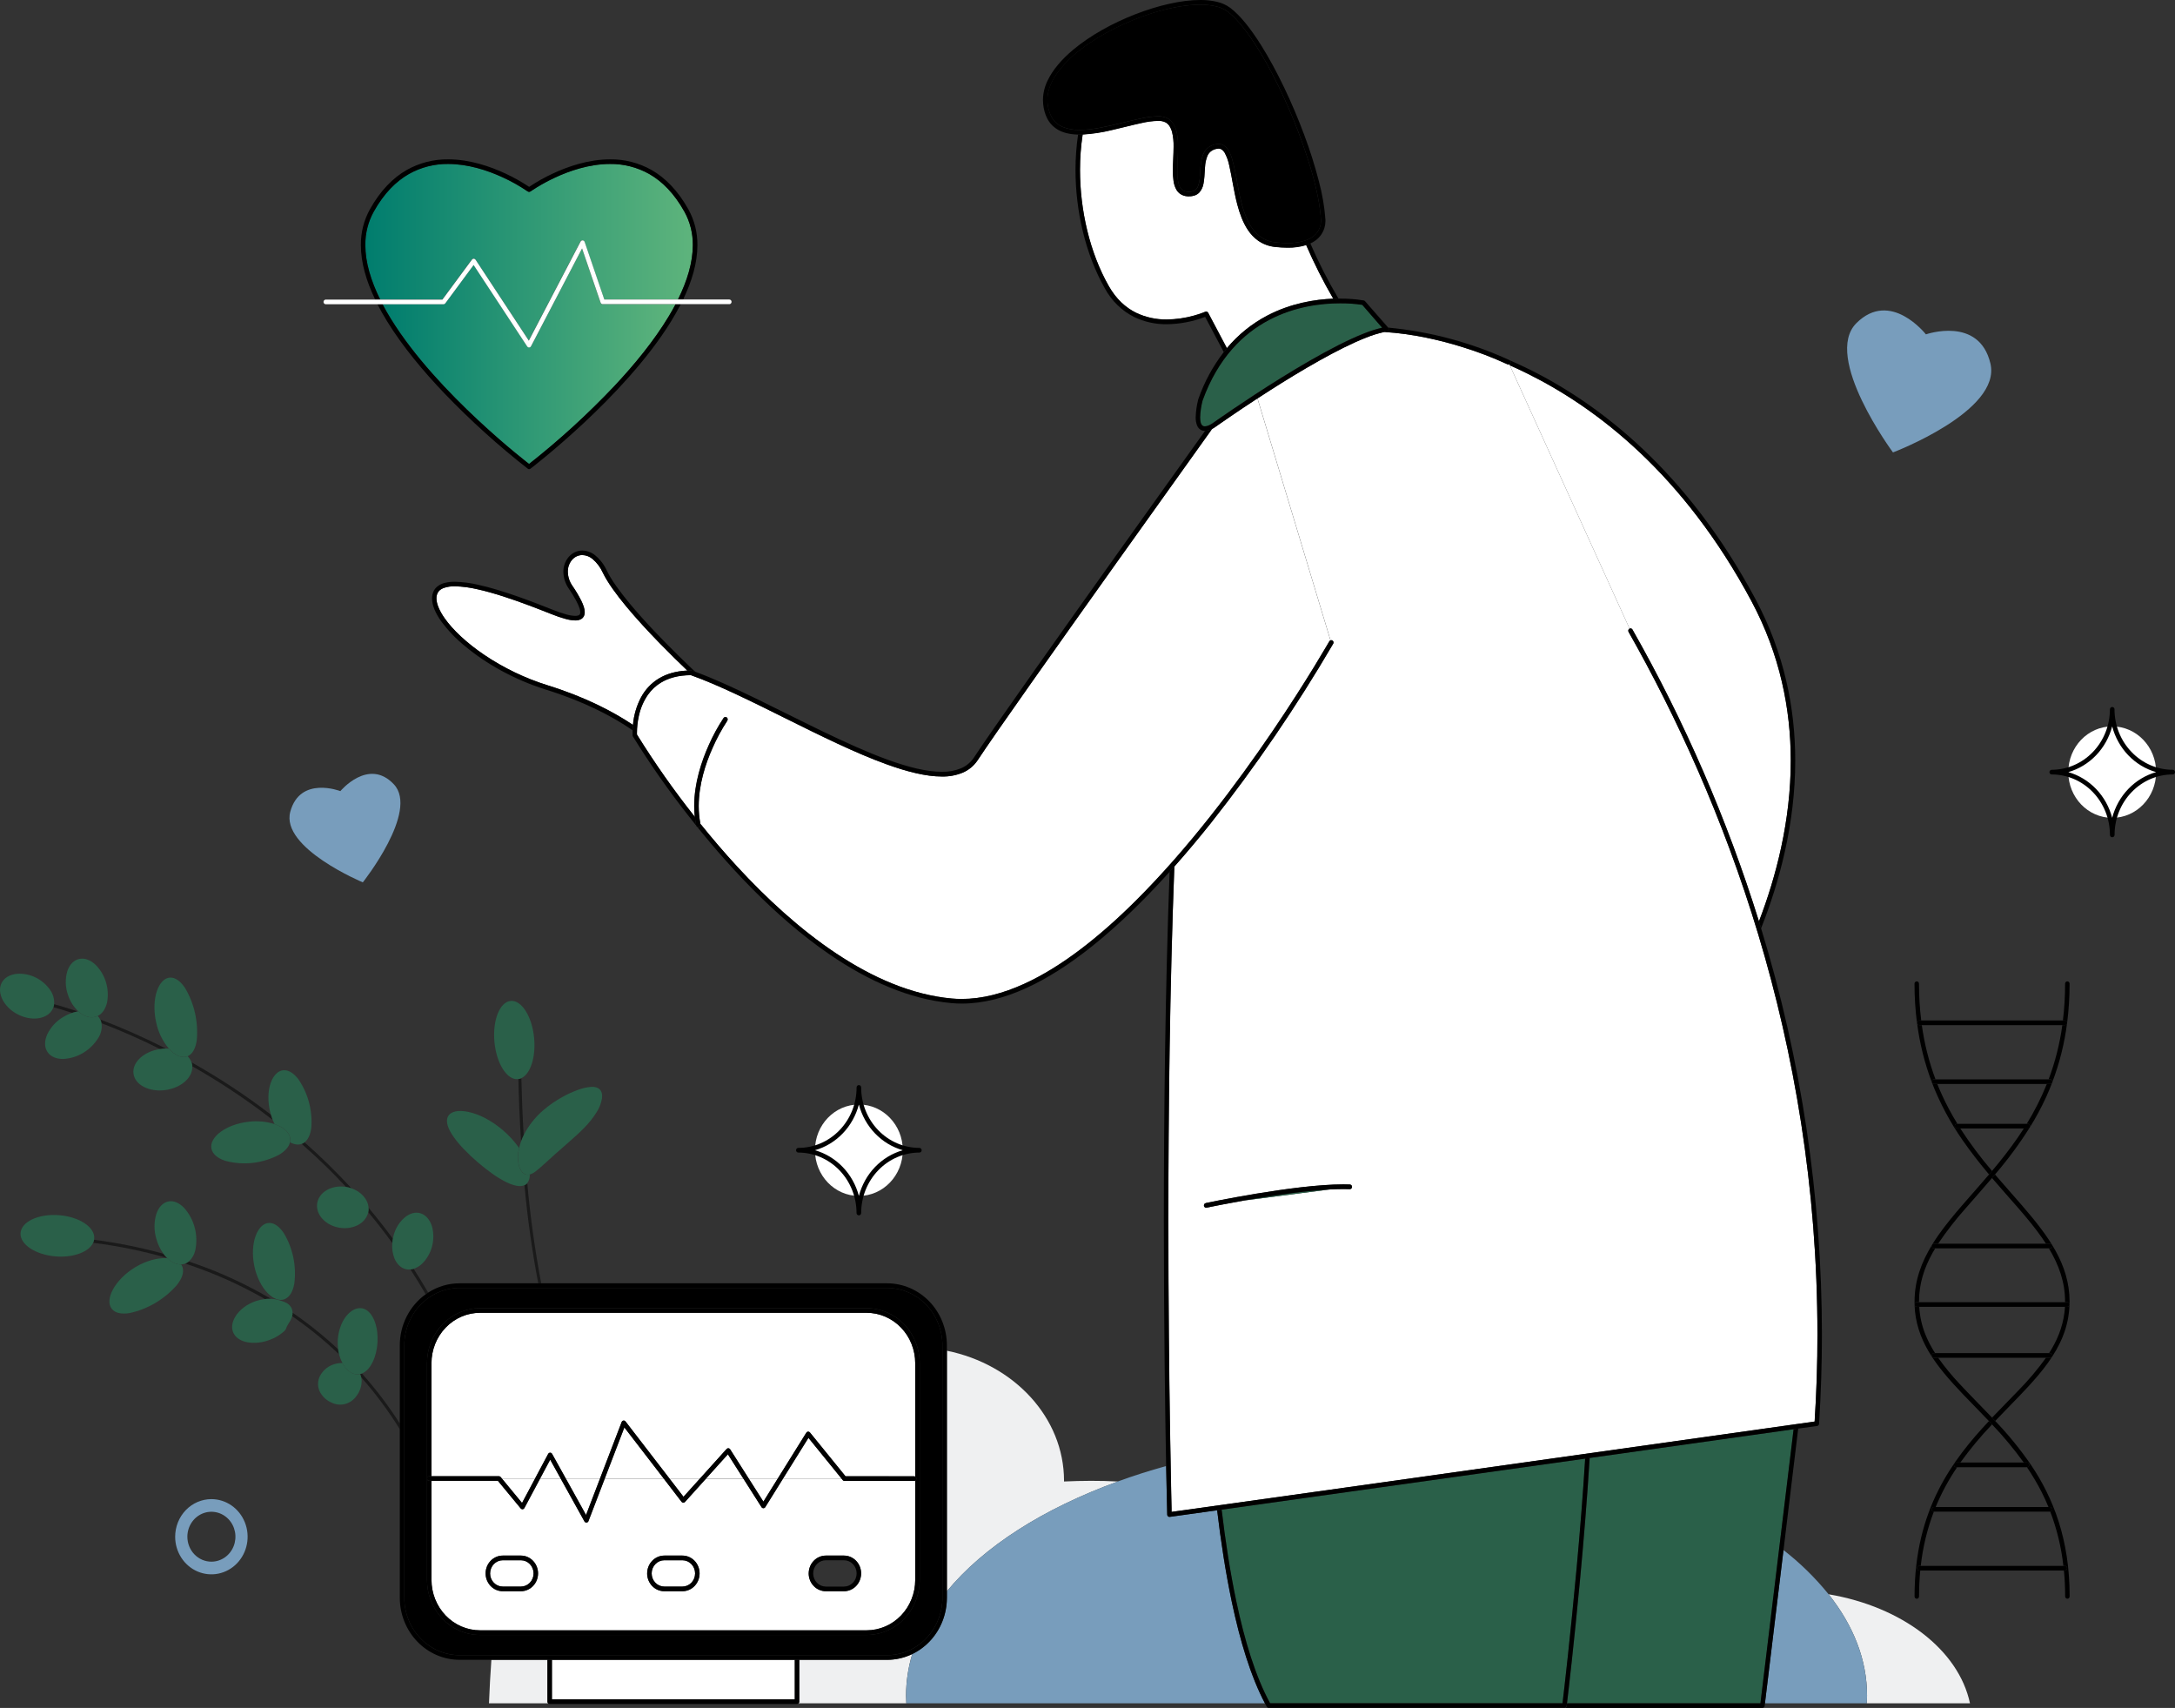 <svg width="796" height="625" viewBox="0 0 796 625" fill="none" xmlns="http://www.w3.org/2000/svg">
<rect x="0" y="0" width="796" height="625" fill="#333333" stroke="none"/>
<g clip-path="url(#clip0_80_983)">
<path d="M132.174 503.977C132.088 503.587 131.965 503.206 131.807 502.841H131.933C132.119 502.788 132.301 502.726 132.48 502.653C137.568 508.344 142.199 514.455 146.33 520.926V523.006C142.137 516.259 137.402 509.894 132.174 503.977Z" fill="#1A1A1A"/>
<path d="M106.923 481.642C107.026 481.228 107.074 480.802 107.065 480.375C112.94 484.393 118.516 488.864 123.744 493.75C123.825 494.376 123.942 494.996 124.095 495.608C118.733 490.492 112.991 485.823 106.923 481.642Z" fill="#1A1A1A"/>
<path d="M96.977 475.381C89.942 471.342 82.623 467.864 75.081 464.977C72.634 464.04 70.209 463.182 67.817 462.386C68.28 462.201 68.714 461.945 69.103 461.625C71.2 462.335 73.318 463.091 75.464 463.898C83.63 467.009 91.537 470.81 99.106 475.261C98.942 475.261 98.783 475.261 98.619 475.261C98.07 475.267 97.521 475.307 96.977 475.381Z" fill="#1A1A1A"/>
<path d="M61.155 460.329C52.277 457.787 43.23 455.933 34.087 454.784C34.246 454.433 34.362 454.063 34.431 453.682C42.999 454.778 51.484 456.486 59.825 458.795C60.228 459.343 60.673 459.856 61.155 460.329Z" fill="#1A1A1A"/>
<path d="M111.444 418.011C117.451 423.3 123.183 428.916 128.616 434.835C127.974 434.613 127.315 434.447 126.646 434.341C121.489 428.811 116.068 423.552 110.404 418.585C110.778 418.455 111.13 418.264 111.444 418.017V418.011Z" fill="#1A1A1A"/>
<path d="M19.794 367.466C21.803 368.034 24.72 368.875 28.41 370.102C27.718 370.225 27.035 370.4 26.368 370.625C24.726 370.085 23.209 369.625 21.928 369.25C21.031 368.989 20.237 368.761 19.547 368.574C19.609 368.407 19.66 368.236 19.701 368.062C19.742 367.866 19.773 367.666 19.794 367.466Z" fill="#1A1A1A"/>
<path d="M36.67 373.051C44.854 376.165 52.875 379.721 60.701 383.705C60.018 383.709 59.336 383.759 58.659 383.852H58.528C50.579 379.875 43.315 376.79 37.141 374.42C37.068 374.009 36.949 373.609 36.785 373.227C36.763 373.182 36.708 373.119 36.67 373.051Z" fill="#1A1A1A"/>
<path d="M134.884 441.966C137.916 445.568 140.881 449.335 143.779 453.267C143.681 453.797 143.611 454.332 143.571 454.869C140.713 450.938 137.781 447.169 134.774 443.563C134.774 443.438 134.834 443.313 134.851 443.182C134.9 442.779 134.911 442.371 134.884 441.966Z" fill="#1A1A1A"/>
<path d="M70.099 388.739C74.807 391.386 79.662 394.318 84.611 397.568C89.395 400.705 94.256 404.142 99.139 407.886C99.33 408.545 99.544 409.188 99.785 409.807C94.491 405.688 89.209 401.932 84.025 398.528C79.389 395.483 74.829 392.722 70.4 390.205C70.4 390.085 70.4 389.966 70.4 389.847C70.34 389.467 70.239 389.095 70.099 388.739Z" fill="#1A1A1A"/>
<path d="M156.703 473C156.391 473.199 156.09 473.409 155.788 473.625C153.982 470.504 152.125 467.474 150.216 464.534C150.611 464.496 151.002 464.418 151.382 464.301C153.199 467.127 154.973 470.027 156.703 473Z" fill="#1A1A1A"/>
<path d="M191.944 433.71C192.2 433.6 192.44 433.453 192.656 433.273C192.769 433.177 192.875 433.073 192.973 432.96C194.072 445.258 195.775 457.49 198.075 469.608H196.98C194.725 457.737 193.045 445.756 191.944 433.71Z" fill="#1A1A1A"/>
<path d="M189.716 394.886C190.095 394.836 190.464 394.726 190.811 394.562C190.937 400.386 191.189 407.528 191.654 415.466C191.294 416.204 190.974 416.963 190.696 417.739C190.143 409.011 189.858 401.188 189.716 394.886Z" fill="#1A1A1A"/>
<path d="M192.656 433.273C192.44 433.453 192.2 433.6 191.944 433.71C190.302 434.432 187.959 433.886 185.26 432.574C183.517 431.694 181.839 430.68 180.241 429.54C176.494 426.877 172.992 423.86 169.78 420.528C168.407 419.113 167.137 417.594 165.981 415.983C163.95 413.074 162.992 410.42 163.95 408.563C164.908 406.705 167.667 406.091 171.417 406.886C173.55 407.365 175.614 408.129 177.559 409.159C182.253 411.64 186.356 415.177 189.568 419.511L189.973 420.08C189.847 420.612 189.749 421.15 189.678 421.693C189.36 424.193 189.678 426.301 190.329 427.699C190.981 429.097 191.922 429.801 192.918 429.869C193.237 429.893 193.557 429.862 193.865 429.778C193.969 430.924 193.642 432.066 192.951 432.966C192.86 433.076 192.762 433.178 192.656 433.273Z" fill="#2A6049"/>
<path d="M192.94 429.864C191.944 429.795 191.014 429.102 190.351 427.693C189.689 426.284 189.382 424.187 189.7 421.687C189.771 421.145 189.869 420.606 189.995 420.074C190.177 419.269 190.41 418.478 190.691 417.705C190.969 416.929 191.289 416.17 191.649 415.432C191.933 414.864 192.245 414.261 192.585 413.682C194.261 410.89 196.359 408.396 198.798 406.295C200.978 404.425 203.336 402.792 205.837 401.42C207.728 400.368 209.698 399.475 211.727 398.75C213.203 398.198 214.744 397.854 216.309 397.727C217.606 397.659 218.695 397.898 219.44 398.608C220.184 399.318 220.496 400.437 220.321 401.903C220.018 403.736 219.34 405.479 218.334 407.017C217.049 409.065 215.547 410.958 213.856 412.659C212.077 414.506 210.112 416.267 208.18 417.938C206.248 419.608 204.616 421.051 203.122 422.386L199.175 425.96C198.02 427.017 196.953 427.966 195.962 428.705C195.344 429.187 194.647 429.549 193.904 429.773C193.59 429.858 193.264 429.889 192.94 429.864Z" fill="#2A6049"/>
<path d="M189.568 394.886C185.556 395.295 181.702 389.204 180.958 381.318C180.213 373.432 182.857 366.687 186.87 366.278C190.882 365.869 194.73 371.96 195.475 379.847C196.143 386.898 194.101 393.023 190.806 394.54C190.458 394.704 190.089 394.813 189.711 394.864L189.568 394.886Z" fill="#2A6049"/>
<path d="M131.807 502.841C132.141 503.604 132.327 504.429 132.354 505.267C132.356 507.255 131.71 509.186 130.521 510.744C129.523 512.229 128.049 513.297 126.361 513.756C124.674 514.215 122.885 514.036 121.314 513.25C119.54 512.498 118.063 511.147 117.121 509.415C116.645 508.502 116.396 507.481 116.396 506.443C116.396 505.406 116.645 504.384 117.121 503.472C117.705 502.388 118.499 501.441 119.452 500.69C120.405 499.939 121.497 499.401 122.66 499.108C123.539 498.87 124.446 498.763 125.353 498.79C125.601 499.266 125.883 499.721 126.196 500.153C127.817 502.364 129.908 503.278 131.807 502.841Z" fill="#2A6049"/>
<path d="M131.807 502.841C129.908 503.284 127.817 502.369 126.169 500.153C125.855 499.721 125.574 499.266 125.326 498.79C124.835 497.875 124.448 496.905 124.171 495.898C124.171 495.795 124.122 495.688 124.094 495.585C123.942 494.974 123.825 494.353 123.744 493.727C123.596 492.598 123.554 491.456 123.618 490.318C123.734 488.444 124.148 486.603 124.844 484.869C125.426 483.391 126.273 482.042 127.34 480.892C129.284 478.864 131.523 478.244 133.362 479.006C135.201 479.767 136.466 481.659 137.237 483.841C137.629 484.981 137.899 486.162 138.042 487.364C138.354 489.951 138.194 492.576 137.571 495.102C137.281 496.281 136.87 497.424 136.345 498.511C135.415 500.375 134.156 501.92 132.448 502.608C132.268 502.68 132.086 502.743 131.9 502.795L131.807 502.841Z" fill="#2A6049"/>
<path d="M106.923 481.642C106.923 481.699 106.895 481.761 106.879 481.818C106.576 482.699 106.152 483.53 105.62 484.284C105.378 484.664 105.159 485.059 104.963 485.466C104.847 485.881 104.672 486.275 104.443 486.636C104.371 486.737 104.295 486.834 104.213 486.926L103.89 487.233C103.671 487.432 103.441 487.619 103.206 487.801C102.724 488.185 102.219 488.538 101.695 488.858C100.579 489.537 99.395 490.088 98.164 490.5C95.803 491.329 93.289 491.58 90.818 491.233C88.585 490.864 86.614 489.886 85.591 488.079C84.567 486.273 84.775 483.937 86.204 481.659C87.632 479.381 90.265 477.239 93.659 476.097C94.74 475.737 95.853 475.495 96.982 475.375C97.527 475.309 98.075 475.277 98.624 475.278C98.788 475.278 98.947 475.278 99.111 475.278C99.702 475.297 100.291 475.358 100.874 475.46C101.224 475.528 101.569 475.614 101.903 475.704L102.932 476.017C103.712 476.239 104.463 476.561 105.166 476.977C105.74 477.35 106.222 477.858 106.572 478.46C106.896 479.032 107.07 479.683 107.076 480.346C107.084 480.784 107.032 481.22 106.923 481.642Z" fill="#2A6049"/>
<path d="M98.389 447.523C100.409 447.426 102.286 448.903 103.824 451.182C107.169 456.696 108.544 463.252 107.711 469.71C107.224 472.449 106.107 474.597 104.229 475.392C102.352 476.188 100.069 475.358 97.951 473.193C95.832 471.028 93.96 467.511 93.079 463.324C92.198 459.136 92.499 455.108 93.561 452.239C94.623 449.369 96.385 447.619 98.389 447.523Z" fill="#2A6049"/>
<path d="M66.29 462.71C66.481 462.979 66.638 463.273 66.755 463.585C67.472 465.551 66.574 467.903 64.757 470.216C60.168 475.466 54.092 479.069 47.404 480.506C44.563 480.955 42.15 480.557 40.885 478.921C39.62 477.284 39.79 474.693 41.345 471.841C42.899 468.989 45.773 465.932 49.632 463.642C53.492 461.352 57.509 460.313 60.646 460.398L61.259 460.426C61.434 460.591 61.604 460.761 61.806 460.909C63.043 462.05 64.635 462.69 66.29 462.71Z" fill="#2A6049"/>
<path d="M67.784 462.403C67.305 462.59 66.8 462.694 66.289 462.71C64.625 462.697 63.023 462.057 61.779 460.909C61.604 460.761 61.434 460.591 61.231 460.426L61.127 460.33C60.644 459.849 60.199 459.328 59.797 458.773C58.601 457.11 57.715 455.229 57.186 453.227C56.321 450.285 56.332 447.14 57.219 444.205C58.057 441.744 59.617 440.068 61.598 439.659C63.58 439.25 65.6 440.199 67.308 441.932C69.156 443.965 70.503 446.433 71.232 449.125C71.962 451.816 72.052 454.651 71.495 457.386C71.154 459.035 70.305 460.523 69.076 461.625C68.686 461.945 68.253 462.201 67.789 462.386L67.784 462.403Z" fill="#2A6049"/>
<path d="M20.484 459.773C13.039 459.205 7.237 455.381 7.527 451.21C7.817 447.04 14.096 444.114 21.535 444.67C28.974 445.227 34.782 449.057 34.492 453.227C34.48 453.38 34.46 453.532 34.431 453.682C34.362 454.063 34.246 454.433 34.087 454.784C32.554 458.097 26.965 460.256 20.484 459.773Z" fill="#2A6049"/>
<path d="M144.052 452.097C144.766 449.279 146.394 446.802 148.662 445.085C150.643 443.687 152.811 443.381 154.623 444.278C156.435 445.176 157.622 447.011 158.197 449.153C158.757 451.493 158.715 453.945 158.077 456.263C157.438 458.581 156.224 460.685 154.557 462.364C153.653 463.25 152.567 463.912 151.382 464.301C151.002 464.418 150.611 464.496 150.216 464.534C149.825 464.577 149.43 464.577 149.039 464.534C147.047 464.29 145.361 462.829 144.386 460.557C143.666 458.762 143.385 456.81 143.571 454.875C143.611 454.337 143.681 453.802 143.779 453.273C143.855 452.881 143.943 452.489 144.052 452.097Z" fill="#2A6049"/>
<path d="M134.883 441.966C134.911 442.371 134.9 442.779 134.851 443.182C134.851 443.312 134.796 443.437 134.774 443.562C133.98 447.483 129.464 450.034 124.439 449.301C119.255 448.54 115.506 444.574 116.069 440.432C116.633 436.29 121.292 433.551 126.47 434.307L126.64 434.341C127.309 434.447 127.968 434.613 128.61 434.835C132.185 436.062 134.686 438.875 134.883 441.966Z" fill="#2A6049"/>
<path d="M98.996 407.386C97.901 403.267 98.049 399.267 99.029 396.398C100.009 393.528 101.766 391.778 103.737 391.636C105.707 391.494 107.656 392.875 109.254 395.006C112.734 400.113 114.393 406.318 113.946 412.557C113.666 414.926 112.889 416.92 111.466 418.011C111.151 418.258 110.8 418.45 110.426 418.58C109.167 419.051 107.689 418.847 106.151 418.011C106.226 417.68 106.261 417.34 106.255 417C106.205 414.915 104.514 413.057 101.739 411.83C101.339 411.653 100.912 411.494 100.469 411.341C100.233 410.852 100.009 410.347 99.806 409.824C99.566 409.205 99.352 408.562 99.16 407.903C99.089 407.727 99.04 407.562 98.996 407.386Z" fill="#2A6049"/>
<path d="M106.233 416.983C106.24 417.323 106.205 417.663 106.129 417.994C105.746 419.699 104.317 421.25 102.243 422.506C96.135 425.771 89.08 426.58 82.432 424.778C79.695 423.875 77.769 422.352 77.374 420.295C76.98 418.239 78.25 416.051 80.697 414.222C83.144 412.392 86.779 410.972 90.939 410.494C94.13 410.089 97.367 410.373 100.447 411.33C100.89 411.483 101.317 411.642 101.717 411.818C104.492 413.068 106.184 414.898 106.233 416.983Z" fill="#2A6049"/>
<path d="M60.7 383.705C61.078 383.705 61.456 383.705 61.795 383.739C61.97 383.938 62.151 384.131 62.343 384.307C64.532 386.483 66.826 387.278 68.649 386.506C69.284 387.128 69.774 387.891 70.083 388.739C70.217 389.105 70.31 389.487 70.362 389.875C70.362 389.994 70.362 390.114 70.362 390.233C70.614 394.244 66.339 398.074 60.575 398.886C54.641 399.716 49.397 397.034 48.855 392.892C48.313 388.75 52.626 384.778 58.489 383.903H58.62C59.309 383.791 60.004 383.725 60.7 383.705Z" fill="#2A6049"/>
<path d="M62.359 384.307C62.179 384.131 61.998 383.937 61.812 383.739C59.505 380.996 57.903 377.693 57.154 374.136C56.168 369.778 56.404 365.614 57.433 362.631C58.462 359.648 60.225 357.835 62.223 357.733C64.221 357.631 66.126 359.153 67.697 361.5C71.1 367.2 72.618 373.897 72.021 380.574C71.627 383.415 70.598 385.631 68.737 386.472L68.654 386.506C66.843 387.278 64.533 386.483 62.359 384.307Z" fill="#2A6049"/>
<path d="M28.64 370.062C28.998 370.403 29.383 370.713 29.789 370.989C31.803 372.352 33.955 372.642 35.734 371.761C36.111 372.136 36.427 372.571 36.67 373.051C36.708 373.119 36.752 373.182 36.785 373.25C36.949 373.632 37.068 374.032 37.141 374.443C37.401 376.218 37.044 378.031 36.133 379.557C34.739 381.898 32.811 383.848 30.52 385.235C28.23 386.622 25.646 387.404 22.996 387.511C20.653 387.511 18.589 386.716 17.413 385.011C16.236 383.307 16.214 381 17.237 378.631C18.526 375.895 20.591 373.635 23.155 372.153C24.17 371.539 25.245 371.038 26.362 370.659C27.03 370.434 27.712 370.259 28.404 370.136L28.64 370.062Z" fill="#2A6049"/>
<path d="M29.789 370.989C29.383 370.713 28.998 370.403 28.64 370.063C26.89 368.409 25.582 366.312 24.846 363.977C23.871 361.18 23.809 358.127 24.671 355.29C25.481 352.903 27.058 351.313 29.05 350.903C31.043 350.494 33.035 351.33 34.727 352.824C36.539 354.542 37.902 356.71 38.689 359.123C39.476 361.536 39.661 364.117 39.226 366.625C38.756 368.898 37.65 370.795 35.843 371.739C35.815 371.753 35.786 371.764 35.756 371.773C33.955 372.642 31.804 372.352 29.789 370.989Z" fill="#2A6049"/>
<path d="M1.024 358.983C2.25 357.318 4.231 356.523 6.355 356.341C8.643 356.21 10.927 356.669 13.003 357.677C15.079 358.685 16.881 360.212 18.25 362.119C19.388 363.641 19.942 365.545 19.805 367.466C19.784 367.657 19.752 367.847 19.712 368.034C19.671 368.208 19.62 368.379 19.558 368.545C18.973 370.324 17.467 371.71 15.294 372.347C12.935 373.051 9.82 372.813 6.821 371.364C3.821 369.915 1.653 367.574 0.662 365.244C-0.328 362.915 -0.192 360.642 1.024 358.983Z" fill="#2A6049"/>
<path d="M331.689 623.295H292.276C292.421 623.144 292.505 622.941 292.511 622.727V607.386H324.644C327.83 607.389 330.978 606.668 333.867 605.273C332.366 610.191 331.598 615.318 331.59 620.477C331.595 621.432 331.634 622.364 331.689 623.295Z" fill="#EFF0F1"/>
<path d="M683.297 620.494C683.297 607.33 678.277 594.795 669.229 583.403C696.1 587.949 716.803 603.699 720.963 623.295H683.193C683.236 622.364 683.297 621.432 683.297 620.494Z" fill="#EFF0F1"/>
<path d="M346.545 582.318V494.284C371.101 499.273 389.411 518.716 389.411 541.892V542.131C392.652 541.979 395.936 541.9 399.265 541.892C402.593 541.884 405.877 541.966 409.118 542.136C381.819 552.045 359.994 565.966 346.545 582.318Z" fill="#EFF0F1"/>
<path d="M200.347 622.727C200.352 622.941 200.436 623.144 200.582 623.295H178.96C179.179 617.875 179.442 612.568 179.836 607.386H200.347V622.727Z" fill="#EFF0F1"/>
<path d="M683.198 623.295H645.932L652.708 567.227C658.8 571.937 664.344 577.366 669.229 583.403C678.277 594.767 683.297 607.33 683.297 620.494C683.297 621.432 683.237 622.364 683.198 623.295Z" fill="#789DBC"/>
<path d="M427.171 554.25C427.175 554.369 427.202 554.487 427.252 554.595C427.302 554.702 427.373 554.798 427.461 554.875C427.548 554.953 427.651 555.011 427.761 555.045C427.871 555.079 427.987 555.089 428.101 555.074L445.448 552.653C446.811 564.097 448.558 575.5 450.796 586.136C453.84 600.562 457.776 613.551 462.927 623.295H331.689C331.634 622.364 331.596 621.432 331.596 620.494C331.604 615.335 332.372 610.208 333.873 605.29C337.661 603.464 340.867 600.551 343.112 596.895C345.357 593.24 346.548 588.994 346.545 584.659V582.295C359.995 565.943 381.819 552.023 409.101 542.114C414.765 540.049 420.659 538.169 426.782 536.472C427.001 547.795 427.171 554.25 427.171 554.25Z" fill="#789DBC"/>
<path d="M314.331 437.642C305.455 437.642 298.259 430.15 298.259 420.909C298.259 411.668 305.455 404.176 314.331 404.176C323.207 404.176 330.402 411.668 330.402 420.909C330.402 430.15 323.207 437.642 314.331 437.642Z" fill="white"/>
<path d="M307.248 413.58C309.229 411.526 310.801 409.087 311.873 406.402C312.945 403.717 313.496 400.838 313.493 397.932C313.494 397.707 313.578 397.491 313.729 397.33C313.883 397.171 314.092 397.081 314.309 397.08H314.347C314.565 397.08 314.774 397.169 314.928 397.329C315.082 397.489 315.168 397.706 315.168 397.932C315.168 400.838 315.72 403.715 316.791 406.4C317.863 409.085 319.434 411.524 321.414 413.579C323.393 415.633 325.744 417.263 328.331 418.374C330.917 419.486 333.69 420.058 336.489 420.057C336.707 420.057 336.916 420.147 337.07 420.306C337.224 420.466 337.311 420.683 337.311 420.909C337.31 421.135 337.224 421.352 337.07 421.511C336.915 421.67 336.707 421.76 336.489 421.761C330.838 421.769 325.42 424.102 321.423 428.25C317.426 432.397 315.177 438.02 315.168 443.886C315.168 444.112 315.082 444.329 314.928 444.489C314.774 444.649 314.565 444.739 314.347 444.739H314.293C314.075 444.737 313.867 444.648 313.712 444.489C313.562 444.327 313.477 444.111 313.477 443.886C313.468 438.02 311.219 432.397 307.222 428.25C303.226 424.102 297.807 421.769 292.156 421.761C291.938 421.76 291.73 421.67 291.576 421.511C291.422 421.352 291.335 421.135 291.335 420.909C291.335 420.683 291.421 420.466 291.575 420.306C291.729 420.147 291.938 420.057 292.156 420.057C294.959 420.063 297.735 419.493 300.325 418.382C302.915 417.27 305.267 415.638 307.248 413.58ZM314.331 437.642C315.38 433.645 317.414 430 320.231 427.066C323.049 424.132 326.555 422.01 330.402 420.909C326.555 419.808 323.049 417.686 320.231 414.752C317.414 411.818 315.38 408.173 314.331 404.176C313.282 408.173 311.248 411.818 308.43 414.752C305.612 417.686 302.107 419.808 298.259 420.909C302.107 422.01 305.612 424.132 308.43 427.066C311.248 430 313.282 433.645 314.331 437.642Z" fill="black"/>
<path d="M773.02 299.278C764.144 299.278 756.949 291.787 756.949 282.545C756.949 273.304 764.144 265.812 773.02 265.812C781.896 265.812 789.092 273.304 789.092 282.545C789.092 291.787 781.896 299.278 773.02 299.278Z" fill="white"/>
<path d="M750.287 283.148C750.134 282.987 750.048 282.771 750.046 282.545C750.046 282.319 750.133 282.103 750.287 281.943C750.441 281.783 750.65 281.693 750.867 281.693C756.518 281.684 761.935 279.35 765.93 275.203C769.926 271.056 772.174 265.433 772.183 259.568C772.182 259.456 772.203 259.345 772.245 259.242C772.286 259.138 772.347 259.045 772.424 258.966C772.578 258.806 772.786 258.716 773.004 258.716H773.042C773.26 258.717 773.468 258.807 773.622 258.966C773.699 259.045 773.76 259.138 773.801 259.242C773.843 259.345 773.864 259.456 773.863 259.568C773.862 262.475 774.415 265.354 775.489 268.038C776.564 270.723 778.14 273.16 780.126 275.21C782.1 277.266 784.447 278.896 787.03 280.009C789.613 281.121 792.382 281.694 795.179 281.693C795.397 281.693 795.606 281.783 795.76 281.943C795.913 282.103 796 282.319 796 282.545C795.999 282.771 795.912 282.987 795.759 283.148C795.605 283.308 795.397 283.397 795.179 283.398C792.383 283.396 789.613 283.968 787.03 285.079C784.447 286.191 782.101 287.82 780.126 289.875C778.143 291.928 776.572 294.367 775.501 297.052C774.43 299.738 773.881 302.616 773.885 305.523C773.885 305.749 773.798 305.965 773.644 306.125C773.49 306.284 773.282 306.374 773.064 306.375H773.009C772.792 306.375 772.583 306.285 772.429 306.125C772.275 305.965 772.188 305.749 772.188 305.523C772.188 299.655 769.943 294.027 765.945 289.878C761.948 285.729 756.526 283.398 750.873 283.398C750.764 283.398 750.656 283.377 750.556 283.334C750.455 283.291 750.364 283.228 750.287 283.148ZM773.009 299.278C774.059 295.28 776.093 291.635 778.912 288.701C781.731 285.767 785.238 283.646 789.086 282.545C785.238 281.445 781.731 279.324 778.912 276.39C776.093 273.456 774.059 269.81 773.009 265.812C771.96 269.81 769.927 273.455 767.109 276.388C764.291 279.322 760.786 281.444 756.938 282.545C760.786 283.647 764.291 285.768 767.109 288.702C769.927 291.636 771.96 295.281 773.009 299.278Z" fill="black"/>
<path d="M77.374 548.585C79.996 548.587 82.558 549.396 84.737 550.91C86.916 552.423 88.613 554.573 89.615 557.088C90.617 559.603 90.878 562.37 90.365 565.038C89.852 567.707 88.589 570.158 86.734 572.081C84.879 574.005 82.517 575.314 79.946 575.844C77.374 576.374 74.709 576.101 72.287 575.059C69.865 574.017 67.795 572.254 66.339 569.991C64.883 567.728 64.105 565.068 64.105 562.347C64.106 560.539 64.45 558.749 65.117 557.079C65.784 555.409 66.762 553.891 67.994 552.613C69.226 551.336 70.689 550.322 72.298 549.631C73.907 548.94 75.632 548.584 77.374 548.585ZM77.374 571.472C79.114 571.47 80.814 570.934 82.26 569.93C83.706 568.925 84.833 567.499 85.498 565.83C86.163 564.161 86.336 562.325 85.995 560.554C85.655 558.783 84.816 557.157 83.585 555.881C82.354 554.604 80.786 553.736 79.079 553.385C77.373 553.033 75.604 553.215 73.997 553.907C72.39 554.6 71.017 555.771 70.052 557.273C69.086 558.775 68.571 560.541 68.572 562.347C68.573 563.546 68.801 564.733 69.244 565.84C69.686 566.948 70.335 567.954 71.152 568.801C71.97 569.649 72.94 570.321 74.007 570.779C75.075 571.237 76.219 571.472 77.374 571.472Z" fill="#789DBC"/>
<path d="M738.578 508.937C742.279 505.194 745.69 501.155 748.782 496.858H750.309C750.527 496.858 750.736 496.768 750.89 496.608C751.044 496.448 751.13 496.232 751.13 496.006C751.13 495.78 751.044 495.563 750.89 495.403C750.736 495.243 750.527 495.153 750.309 495.153H749.92C750.221 494.676 750.528 494.199 750.813 493.71C753.599 488.966 755.389 483.949 755.739 478.216H756.588C756.769 478.216 756.945 478.153 757.089 478.038C757.233 477.923 757.335 477.762 757.381 477.58C757.24 481.486 756.426 485.335 754.978 488.943C752.274 495.761 747.588 501.659 742.125 507.574C738.387 511.614 734.292 515.665 730.187 519.989L729.037 518.773C732.305 515.341 735.546 512.119 738.578 508.937Z" fill="black"/>
<path d="M701.575 374.278C701.575 374.278 701.575 374.335 701.575 374.364C700.962 369.591 700.659 364.781 700.666 359.966C700.666 359.74 700.752 359.523 700.906 359.363C701.06 359.203 701.269 359.114 701.487 359.114C701.705 359.114 701.914 359.203 702.068 359.363C702.222 359.523 702.308 359.74 702.308 359.966C702.303 364.466 702.574 368.962 703.118 373.426H702.396C702.178 373.426 701.969 373.516 701.815 373.676C701.661 373.836 701.575 374.052 701.575 374.278Z" fill="black"/>
<path d="M717.443 535.193H715.9C715.682 535.193 715.473 535.283 715.319 535.443C715.165 535.603 715.079 535.819 715.079 536.045C715.079 536.271 715.165 536.488 715.319 536.648C715.473 536.808 715.682 536.898 715.9 536.898H716.267C716.201 536.989 716.135 537.08 716.075 537.176C713.059 541.658 710.491 546.448 708.411 551.472H707.798C707.581 551.463 707.369 551.545 707.209 551.699C707.049 551.853 706.955 552.067 706.947 552.293C706.939 552.519 707.018 552.739 707.166 552.904C707.315 553.07 707.52 553.168 707.738 553.176C705.312 559.542 703.704 566.21 702.954 573.011H702.407C702.189 573.011 701.98 573.101 701.826 573.261C701.672 573.421 701.585 573.638 701.585 573.864C701.585 574.09 701.672 574.306 701.826 574.466C701.98 574.626 702.189 574.716 702.407 574.716H702.768C702.483 577.733 702.324 580.886 702.324 584.193C702.324 584.419 702.238 584.636 702.084 584.796C701.93 584.956 701.721 585.045 701.503 585.045C701.286 585.045 701.077 584.956 700.923 584.796C700.769 584.636 700.682 584.419 700.682 584.193C700.682 568.284 704.164 555.739 709.386 545.352C714.471 535.244 721.188 527.17 727.91 520.017C728.293 520.42 728.676 520.83 729.054 521.239C724.876 525.605 720.997 530.268 717.443 535.193Z" fill="black"/>
<path d="M756.587 476.511H755.766V476.318C755.766 469.142 753.5 462.881 749.849 456.824H750.298C750.516 456.824 750.725 456.734 750.879 456.574C751.033 456.414 751.119 456.198 751.119 455.972C751.119 455.746 751.033 455.529 750.879 455.369C750.725 455.209 750.516 455.119 750.298 455.119H748.776C748.305 454.392 747.824 453.665 747.315 452.943C742.388 445.875 735.737 438.937 729.037 431.085L730.132 429.795C733.416 433.636 736.701 437.278 739.766 440.835C744.621 446.437 749.017 451.847 752.219 457.591C755.422 463.335 757.42 469.432 757.414 476.341C757.414 476.631 757.414 476.909 757.414 477.199C757.378 477.001 757.274 476.823 757.123 476.697C756.971 476.571 756.782 476.505 756.587 476.511Z" fill="black"/>
<path d="M707.782 396.665H709.003C709.587 398.131 710.202 399.563 710.847 400.96C712.482 404.502 714.325 407.937 716.365 411.244H716.206C715.989 411.244 715.78 411.334 715.626 411.494C715.472 411.654 715.385 411.871 715.385 412.097C715.385 412.323 715.472 412.539 715.626 412.699C715.78 412.859 715.989 412.949 716.206 412.949H717.422C720.96 418.397 724.845 423.594 729.048 428.506C728.682 428.938 728.315 429.364 727.954 429.796C724.669 425.881 721.385 421.739 718.259 417.227C713.705 410.703 709.935 403.626 707.032 396.153C707.096 396.305 707.201 396.434 707.334 396.525C707.467 396.616 707.623 396.664 707.782 396.665Z" fill="black"/>
<path d="M702.395 375.131H703.342C704.277 381.917 705.958 388.57 708.351 394.96H707.804C707.586 394.96 707.377 395.05 707.223 395.21C707.069 395.37 706.983 395.587 706.983 395.813C706.982 395.922 707.003 396.03 707.043 396.131C704.391 389.165 702.569 381.89 701.618 374.466C701.657 374.651 701.755 374.817 701.896 374.938C702.037 375.058 702.213 375.126 702.395 375.131Z" fill="black"/>
<path d="M707.782 456.818H708.242C707.913 457.386 707.59 457.892 707.289 458.437C704.191 464 702.319 469.773 702.313 476.312C702.313 476.375 702.313 476.437 702.313 476.506H701.487C701.297 476.505 701.112 476.573 700.965 476.699C700.818 476.824 700.718 476.999 700.682 477.193C700.682 476.903 700.682 476.625 700.682 476.312C700.682 468.591 703.195 461.881 707.087 455.528C707.012 455.661 706.972 455.812 706.972 455.966C706.972 456.19 707.057 456.405 707.208 456.565C707.36 456.724 707.566 456.815 707.782 456.818Z" fill="black"/>
<path d="M755.695 373.426H754.978C755.516 368.961 755.783 364.466 755.778 359.966C755.778 359.74 755.864 359.523 756.018 359.363C756.172 359.203 756.381 359.114 756.599 359.114C756.816 359.114 757.025 359.203 757.179 359.363C757.333 359.523 757.42 359.74 757.42 359.966C757.428 364.804 757.123 369.637 756.506 374.432C756.508 374.381 756.508 374.33 756.506 374.278C756.506 374.054 756.421 373.839 756.269 373.68C756.117 373.52 755.911 373.429 755.695 373.426Z" fill="black"/>
<path d="M742.191 411.244H741.742C744.594 406.615 747.052 401.737 749.088 396.665H750.309C750.46 396.665 750.608 396.621 750.737 396.539C750.865 396.457 750.969 396.339 751.037 396.199C750.307 398.093 749.539 399.924 748.733 401.693C747.02 405.394 745.088 408.98 742.947 412.432C742.991 412.326 743.013 412.212 743.012 412.097C743.012 411.871 742.926 411.654 742.772 411.494C742.618 411.334 742.409 411.244 742.191 411.244Z" fill="black"/>
<path d="M750.309 394.96H749.762C752.155 388.57 753.835 381.917 754.77 375.131H755.695C755.887 375.131 756.073 375.061 756.22 374.933C756.367 374.806 756.467 374.628 756.5 374.432C755.55 381.83 753.734 389.081 751.092 396.023C751.116 395.944 751.128 395.861 751.13 395.778C751.122 395.558 751.031 395.35 750.878 395.198C750.725 395.045 750.521 394.96 750.309 394.96Z" fill="black"/>
<path d="M755.695 574.71C755.913 574.71 756.122 574.62 756.276 574.461C756.43 574.301 756.516 574.084 756.516 573.858C756.516 573.632 756.43 573.415 756.276 573.255C756.122 573.095 755.913 573.006 755.695 573.006H755.148C754.395 566.204 752.782 559.535 750.353 553.17C750.56 553.157 750.755 553.062 750.898 552.905C751.04 552.748 751.119 552.54 751.119 552.324C751.118 552.098 751.031 551.882 750.877 551.723C750.723 551.563 750.515 551.473 750.298 551.472H749.69C748.935 549.631 748.125 547.852 747.26 546.136C745.641 542.935 743.82 539.849 741.808 536.898H741.873C742.091 536.898 742.3 536.808 742.454 536.648C742.608 536.488 742.695 536.271 742.695 536.045C742.695 535.819 742.608 535.603 742.454 535.443C742.3 535.283 742.091 535.193 741.873 535.193H740.636C737.086 530.265 733.209 525.6 729.032 521.233C728.654 520.824 728.271 520.415 727.888 520.011C724.641 516.602 721.401 513.347 718.335 510.136C713.48 505.023 709.074 500.057 705.866 494.602C702.855 489.489 700.906 483.92 700.682 477.557C700.723 477.745 700.824 477.914 700.97 478.034C701.115 478.155 701.295 478.221 701.481 478.222H702.395C702.596 481.695 703.355 485.11 704.64 488.324C705.61 490.709 706.798 492.992 708.187 495.142H707.804C707.586 495.142 707.377 495.232 707.223 495.392C707.069 495.552 706.983 495.768 706.983 495.994C706.983 496.22 707.069 496.437 707.223 496.597C707.377 496.757 707.586 496.847 707.804 496.847H709.32C711.715 500.221 714.337 503.416 717.164 506.409C720.854 510.386 724.948 514.443 729.07 518.784L730.219 520C735.032 525.012 739.437 530.428 743.39 536.193C751.442 548.21 757.447 563.295 757.441 584.176C757.441 584.402 757.355 584.619 757.201 584.779C757.047 584.939 756.838 585.028 756.62 585.028C756.403 585.028 756.194 584.939 756.04 584.779C755.886 584.619 755.799 584.402 755.799 584.176C755.799 580.869 755.64 577.722 755.35 574.699L755.695 574.71Z" fill="black"/>
<path d="M719.54 441.977C715.842 446.106 712.423 450.495 709.309 455.114H707.782C707.652 455.112 707.523 455.144 707.407 455.205C707.29 455.266 707.19 455.356 707.114 455.466C707.848 454.278 708.62 453.102 709.441 451.932C714.542 444.67 721.242 437.659 727.954 429.773C728.315 429.341 728.682 428.915 729.048 428.483C732.273 424.648 735.48 420.602 738.496 416.216C739.235 415.142 739.958 414.045 740.686 412.926H742.191C742.311 412.926 742.43 412.898 742.539 412.845C742.648 412.792 742.744 412.715 742.821 412.619C739.006 418.654 734.767 424.387 730.138 429.773L729.043 431.062C725.802 434.892 722.567 438.483 719.54 441.977Z" fill="black"/>
<path d="M755.695 375.131H702.396C702.209 375.131 702.028 375.066 701.883 374.945C701.738 374.824 701.636 374.655 701.596 374.466C701.593 374.432 701.593 374.398 701.596 374.364C701.596 374.364 701.596 374.307 701.596 374.278C701.596 374.052 701.683 373.836 701.837 373.676C701.991 373.516 702.2 373.426 702.417 373.426H755.695C755.913 373.426 756.122 373.516 756.276 373.676C756.43 373.836 756.517 374.052 756.517 374.278C756.519 374.33 756.519 374.381 756.517 374.432C756.483 374.631 756.381 374.811 756.231 374.939C756.08 375.067 755.89 375.135 755.695 375.131Z" fill="black"/>
<path d="M750.309 396.665H707.782C707.622 396.664 707.467 396.616 707.333 396.525C707.2 396.434 707.095 396.305 707.032 396.153C706.992 396.052 706.971 395.944 706.972 395.835C706.972 395.609 707.058 395.392 707.212 395.233C707.366 395.073 707.575 394.983 707.793 394.983H750.309C750.527 394.983 750.735 395.073 750.889 395.233C751.043 395.392 751.13 395.609 751.13 395.835C751.128 395.918 751.115 396 751.092 396.079C751.077 396.128 751.058 396.176 751.037 396.222C750.966 396.357 750.861 396.47 750.732 396.548C750.604 396.627 750.458 396.667 750.309 396.665Z" fill="black"/>
<path d="M742.191 412.949H716.206C715.988 412.949 715.78 412.859 715.626 412.699C715.472 412.539 715.385 412.323 715.385 412.097C715.385 411.87 715.472 411.654 715.626 411.494C715.78 411.334 715.988 411.244 716.206 411.244H742.191C742.409 411.244 742.618 411.334 742.772 411.494C742.926 411.654 743.012 411.87 743.012 412.097C743.013 412.212 742.991 412.326 742.946 412.432C742.914 412.508 742.872 412.578 742.821 412.642C742.744 412.738 742.647 412.815 742.539 412.868C742.43 412.921 742.311 412.949 742.191 412.949Z" fill="black"/>
<path d="M701.575 573.864C701.575 573.638 701.661 573.421 701.815 573.261C701.969 573.101 702.178 573.011 702.396 573.011H755.696C755.913 573.011 756.122 573.101 756.276 573.261C756.43 573.421 756.517 573.638 756.517 573.864C756.517 574.09 756.43 574.306 756.276 574.466C756.122 574.626 755.913 574.716 755.696 574.716H702.396C702.178 574.716 701.969 574.626 701.815 574.466C701.661 574.306 701.575 574.09 701.575 573.864Z" fill="black"/>
<path d="M707.782 553.176H707.721C707.504 553.168 707.298 553.07 707.15 552.904C707.001 552.739 706.922 552.519 706.93 552.293C706.938 552.066 707.033 551.853 707.192 551.699C707.352 551.545 707.564 551.463 707.782 551.472H750.309C750.526 551.473 750.734 551.563 750.888 551.723C751.041 551.882 751.128 552.098 751.13 552.324C751.13 552.54 751.051 552.748 750.909 552.905C750.766 553.062 750.571 553.157 750.364 553.17H707.782V553.176Z" fill="black"/>
<path d="M715.9 536.898C715.682 536.898 715.473 536.808 715.319 536.648C715.165 536.488 715.079 536.271 715.079 536.045C715.079 535.819 715.165 535.603 715.319 535.443C715.473 535.283 715.682 535.193 715.9 535.193H741.884C742.102 535.193 742.311 535.283 742.465 535.443C742.619 535.603 742.706 535.819 742.706 536.045C742.706 536.271 742.619 536.488 742.465 536.648C742.311 536.808 742.102 536.898 741.884 536.898H715.9Z" fill="black"/>
<path d="M707.782 455.114H750.309C750.527 455.114 750.735 455.203 750.889 455.363C751.043 455.523 751.13 455.74 751.13 455.966C751.13 456.192 751.043 456.409 750.889 456.569C750.735 456.728 750.527 456.818 750.309 456.818H707.782C707.564 456.818 707.355 456.728 707.201 456.569C707.047 456.409 706.961 456.192 706.961 455.966C706.961 455.812 707.001 455.661 707.076 455.528L707.114 455.466C707.19 455.356 707.29 455.266 707.406 455.205C707.522 455.144 707.651 455.112 707.782 455.114Z" fill="black"/>
<path d="M750.309 495.153C750.527 495.153 750.735 495.243 750.889 495.403C751.043 495.563 751.13 495.78 751.13 496.006C751.13 496.232 751.043 496.449 750.889 496.608C750.735 496.768 750.527 496.858 750.309 496.858H707.782C707.564 496.858 707.355 496.768 707.201 496.608C707.047 496.449 706.961 496.232 706.961 496.006C706.961 495.78 707.047 495.563 707.201 495.403C707.355 495.243 707.564 495.153 707.782 495.153H750.309Z" fill="black"/>
<path d="M756.588 478.216H701.492C701.306 478.215 701.126 478.149 700.981 478.029C700.835 477.908 700.734 477.74 700.693 477.551C700.687 477.489 700.687 477.426 700.693 477.364C700.688 477.309 700.688 477.254 700.693 477.199C700.729 477.005 700.829 476.83 700.976 476.704C701.123 476.579 701.307 476.51 701.498 476.511H756.588C756.774 476.511 756.955 476.576 757.1 476.697C757.246 476.818 757.347 476.987 757.387 477.176C757.395 477.238 757.395 477.301 757.387 477.364C757.395 477.435 757.395 477.508 757.387 477.58C757.341 477.763 757.237 477.925 757.092 478.04C756.948 478.155 756.77 478.217 756.588 478.216Z" fill="black"/>
<path d="M559.088 136.75C584.503 149.369 616.132 173.551 640.967 219.932C651.488 239.602 655.374 259.562 655.38 278.347C655.38 300.415 650.004 320.852 643.742 337.159C632.125 299.909 616.597 264.097 597.438 230.369C597.335 230.186 597.169 230.05 596.973 229.988C596.777 229.926 596.566 229.942 596.382 230.034L552.563 133.699C554.687 134.659 556.86 135.642 559.088 136.75Z" fill="white"/>
<path d="M643.742 337.159C650.004 320.852 655.38 300.415 655.38 278.347C655.38 259.562 651.493 239.602 640.967 219.932C616.132 173.551 584.503 149.369 559.088 136.75C556.86 135.614 554.708 134.631 552.563 133.699L552.388 133.307C552.528 133.239 552.647 133.13 552.73 132.994C552.814 132.859 552.858 132.701 552.858 132.54C552.858 132.379 552.814 132.221 552.73 132.085C552.647 131.949 552.528 131.841 552.388 131.773C554.785 132.814 557.254 133.96 559.794 135.21C585.467 147.955 617.391 172.398 642.396 219.102C653.075 239.045 657.017 259.318 657.017 278.347C657.017 301.58 651.149 322.955 644.52 339.71C644.268 338.858 644.005 338.006 643.742 337.159Z" fill="black"/>
<path d="M177.247 239.659C170.755 235.267 165.697 230.472 162.735 226.244C160.748 223.403 159.735 220.864 159.746 218.966C159.733 218.273 159.887 217.587 160.195 216.972C160.398 216.562 160.679 216.201 161.022 215.909C161.425 215.584 161.876 215.329 162.357 215.153C163.682 214.708 165.071 214.502 166.463 214.545C169.196 214.614 171.915 214.966 174.581 215.597C177.597 216.256 180.843 217.182 184.095 218.222C190.603 220.313 197.139 222.881 201.978 224.795C203.588 225.448 205.233 226.006 206.904 226.466C208.06 226.804 209.251 226.995 210.452 227.034C211.145 227.06 211.835 226.924 212.471 226.636C213.042 226.365 213.494 225.88 213.736 225.278C213.891 224.882 213.967 224.456 213.96 224.028C213.946 223.373 213.835 222.723 213.632 222.102C213.386 221.342 213.086 220.601 212.734 219.886C211.78 217.995 210.699 216.176 209.499 214.443C208.417 212.934 207.813 211.114 207.769 209.233C207.744 207.618 208.305 206.052 209.34 204.847C209.81 204.304 210.383 203.869 211.024 203.57C211.666 203.272 212.36 203.116 213.063 203.114C214.446 203.137 215.782 203.641 216.856 204.545C218.474 205.907 219.773 207.633 220.655 209.591C222.429 213.216 225.582 217.545 229.282 222C232.982 226.455 237.285 231.091 241.363 235.29C245.195 239.205 248.791 242.733 251.566 245.381C247.275 245.58 243.848 246.642 241.166 248.261C238.454 249.895 236.209 252.248 234.663 255.08C232.987 258.22 231.963 261.691 231.658 265.267C224.377 260.386 214.207 255.074 200.374 250.767C192.198 248.216 184.412 244.476 177.247 239.659Z" fill="white"/>
<path d="M252.984 245.347C252.486 245.347 252.004 245.347 251.528 245.386C248.753 242.739 245.134 239.21 241.324 235.295C237.246 231.108 232.955 226.477 229.243 222.006C225.532 217.534 222.39 213.222 220.616 209.597C219.746 207.64 218.46 205.913 216.856 204.545C215.795 203.655 214.481 203.153 213.117 203.119C212.414 203.122 211.72 203.278 211.079 203.576C210.438 203.875 209.864 204.309 209.395 204.852C208.359 206.058 207.798 207.624 207.824 209.239C207.867 211.119 208.472 212.94 209.554 214.449C210.754 216.182 211.835 218.001 212.789 219.892C213.14 220.607 213.44 221.347 213.686 222.108C213.889 222.729 214 223.378 214.015 224.034C214.021 224.462 213.945 224.887 213.79 225.284C213.548 225.885 213.097 226.37 212.526 226.642C211.89 226.93 211.2 227.066 210.506 227.04C209.306 227.001 208.115 226.81 206.959 226.472C205.288 226.011 203.643 225.454 202.032 224.801C197.193 222.886 190.658 220.318 184.149 218.227C180.897 217.187 177.651 216.261 174.635 215.602C171.97 214.971 169.25 214.619 166.517 214.551C165.125 214.508 163.737 214.713 162.412 215.159C161.912 215.327 161.442 215.581 161.022 215.909C160.671 216.191 160.381 216.545 160.168 216.949C159.859 217.564 159.705 218.25 159.719 218.943C159.719 220.841 160.72 223.403 162.708 226.222C165.669 230.449 170.727 235.244 177.219 239.636C184.376 244.451 192.153 248.191 200.319 250.744C214.152 255.051 224.322 260.364 231.603 265.244C231.531 265.983 231.493 266.642 231.471 267.199C224.284 262.261 214.026 256.801 199.848 252.375C188.041 248.687 177.662 242.716 170.201 236.466C166.902 233.806 163.945 230.716 161.405 227.273C159.319 224.29 158.12 221.489 158.12 218.994C158.105 218.017 158.327 217.052 158.766 216.187C159.088 215.581 159.524 215.048 160.047 214.619C160.886 213.964 161.851 213.507 162.877 213.278C164.068 213.002 165.286 212.872 166.506 212.892C169.354 212.959 172.187 213.324 174.964 213.983C184.209 216.006 195.332 220.381 202.607 223.256C204.16 223.886 205.746 224.423 207.359 224.864C208.384 225.164 209.441 225.333 210.506 225.369C210.84 225.375 211.173 225.337 211.497 225.256C211.761 225.205 212 225.063 212.176 224.852C212.319 224.619 212.388 224.345 212.373 224.068C212.357 223.588 212.272 223.113 212.121 222.659C211.573 220.955 210.227 218.449 208.207 215.46C206.929 213.666 206.221 211.503 206.182 209.273C206.153 207.229 206.871 205.25 208.191 203.733C208.814 203.018 209.574 202.447 210.422 202.056C211.271 201.664 212.189 201.461 213.117 201.46C214.835 201.499 216.494 202.119 217.841 203.227C219.661 204.744 221.123 206.671 222.116 208.864C223.759 212.273 226.857 216.511 230.524 220.932C236.031 227.568 242.874 234.602 248.337 239.966C250.718 242.307 252.831 244.324 254.462 245.864L253.29 245.432C253.195 245.381 253.091 245.352 252.984 245.347Z" fill="black"/>
<path d="M581.81 533.523C603.755 530.426 628.497 526.937 656.414 523.006L644.278 623.295H573.517C574.026 619.034 576.128 600.983 578.235 578.602C579.56 564.5 580.874 548.682 581.81 533.523Z" fill="#2A6049"/>
<path d="M645.932 623.295L645.817 624.256C645.791 624.462 645.694 624.651 645.544 624.788C645.394 624.925 645.201 625 645.001 625H572.592C572.791 625 572.983 624.925 573.133 624.787C573.282 624.65 573.378 624.461 573.402 624.256C573.402 624.256 573.445 623.92 573.517 623.295H644.278L656.414 523.006L658.1 522.773L652.725 567.227L645.932 623.295Z" fill="black"/>
<path d="M577.042 573.562C574.787 598.216 572.4 618.67 571.874 623.136C571.874 623.199 571.874 623.239 571.874 623.295H464.826C459.582 613.716 455.52 600.517 452.416 585.795C450.189 575.222 448.448 563.858 447.09 552.449C468.329 549.483 509.422 543.727 580.167 533.773C579.335 547.062 578.213 560.869 577.042 573.562Z" fill="#2A6049"/>
<path d="M445.448 552.653L447.09 552.426C448.448 563.835 450.189 575.199 452.417 585.773C455.52 600.545 459.582 613.716 464.826 623.273H571.864C571.864 623.216 571.864 623.176 571.864 623.114C572.411 618.648 574.776 598.193 577.031 573.54C578.192 560.847 579.314 547.04 580.129 533.727L581.771 533.489C580.846 548.659 579.522 564.477 578.197 578.58C576.09 600.96 573.988 619.011 573.478 623.273C573.407 623.898 573.369 624.233 573.363 624.233C573.339 624.438 573.244 624.627 573.094 624.765C572.945 624.902 572.753 624.977 572.553 624.977H464.322C464.178 624.976 464.037 624.936 463.912 624.862C463.788 624.787 463.684 624.68 463.611 624.551C463.381 624.136 463.156 623.705 462.927 623.273C457.776 613.528 453.84 600.546 450.796 586.114C448.557 575.5 446.811 564.097 445.448 552.653Z" fill="black"/>
<path d="M441.107 114.085H441.052L440.844 114.17C440.664 114.244 440.385 114.358 440.029 114.489C439.312 114.756 438.272 115.108 436.991 115.466C433.74 116.38 430.39 116.858 427.023 116.886C423.129 116.95 419.272 116.105 415.735 114.415C412.035 112.568 408.554 109.528 405.767 104.625C398.81 92.364 395.263 76.892 395.263 62.154C395.26 57.81 395.586 53.473 396.237 49.182C399.771 48.97 403.28 48.441 406.725 47.602C410.672 46.71 414.558 45.654 417.914 44.955C419.828 44.511 421.778 44.254 423.738 44.188C424.756 44.121 425.773 44.331 426.689 44.795C427.237 45.14 427.706 45.606 428.063 46.159C428.451 46.775 428.747 47.45 428.939 48.159C429.371 49.957 429.564 51.807 429.513 53.659C429.513 56.5 429.251 59.585 429.251 62.398C429.236 63.658 429.316 64.918 429.491 66.165C429.631 67.274 429.975 68.344 430.504 69.318C430.851 69.932 431.319 70.463 431.878 70.875C432.713 71.454 433.688 71.775 434.692 71.801C434.856 71.801 435.02 71.801 435.179 71.801C435.9 71.814 436.619 71.699 437.303 71.46C437.895 71.248 438.435 70.903 438.885 70.449C439.704 69.545 440.249 68.411 440.45 67.188C440.614 66.336 440.725 65.474 440.784 64.608C440.872 63.426 440.921 62.21 441.02 61.057C441.084 59.654 441.384 58.273 441.906 56.977C442.18 56.367 442.582 55.83 443.083 55.404C443.781 54.849 444.609 54.497 445.481 54.386C445.638 54.358 445.797 54.343 445.957 54.341C446.386 54.337 446.807 54.463 447.167 54.705C447.584 55.005 447.936 55.392 448.201 55.841C448.994 57.299 449.561 58.877 449.882 60.517C450.834 64.494 451.524 69.778 452.832 74.812C453.719 78.171 454.902 81.421 456.708 84.108C457.72 85.651 458.998 86.987 460.479 88.046C462.33 89.319 464.455 90.1 466.665 90.318C468.167 90.49 469.676 90.579 471.187 90.585C473.502 90.633 475.811 90.315 478.034 89.642C480.959 96.381 484.27 102.933 487.948 109.261C481.275 109.523 472.424 110.909 463.742 115.472C458.144 118.41 453.145 122.444 449.022 127.352L442.164 114.392C442.055 114.215 441.887 114.085 441.692 114.029C441.497 113.972 441.289 113.992 441.107 114.085Z" fill="white"/>
<path d="M396.227 49.21C395.575 53.501 395.249 57.838 395.252 62.182C395.252 76.92 398.799 92.392 405.757 104.653C408.543 109.557 412.024 112.608 415.725 114.443C419.262 116.133 423.119 116.978 427.012 116.915C430.38 116.886 433.73 116.409 436.98 115.494C438.261 115.136 439.301 114.784 440.018 114.517C440.374 114.386 440.653 114.273 440.834 114.199L441.042 114.114H441.097C441.284 114.029 441.495 114.02 441.688 114.089C441.881 114.157 442.043 114.297 442.142 114.483L449.001 127.443C448.618 127.898 448.24 128.364 447.868 128.841L441.053 115.966C436.551 117.685 431.798 118.592 427.001 118.648C422.863 118.699 418.767 117.787 415.013 115.977C410.517 113.693 406.795 110.045 404.339 105.517C397.223 92.932 393.616 77.199 393.61 62.182C393.607 57.845 393.924 53.514 394.557 49.227H395.104C395.477 49.239 395.854 49.227 396.227 49.21Z" fill="black"/>
<path d="M487.937 109.324C484.259 102.995 480.949 96.444 478.024 89.704C478.547 89.533 479.061 89.33 479.562 89.097C482.57 96.046 486.006 102.787 489.848 109.278C489.235 109.284 488.6 109.301 487.937 109.324Z" fill="black"/>
<path d="M487.899 235.545C487.984 235.398 488.023 235.226 488.012 235.054C488 234.883 487.939 234.719 487.835 234.584C487.732 234.449 487.591 234.351 487.432 234.301C487.274 234.252 487.104 234.254 486.946 234.307L460.222 145.784C461.651 144.847 463.145 143.881 464.689 142.898C475.954 135.699 489.804 127.506 499.958 123.545C502.103 122.677 504.313 121.989 506.565 121.489C517.184 122.131 527.317 124.545 535.276 127.034C540.849 128.747 546.309 130.835 551.621 133.284L551.687 133.318C551.796 133.373 551.916 133.402 552.037 133.402C552.158 133.402 552.278 133.373 552.387 133.318L552.562 133.71L596.381 230.034L596.316 230.063C596.222 230.119 596.14 230.194 596.074 230.283C596.008 230.373 595.961 230.475 595.933 230.584C595.906 230.693 595.899 230.806 595.914 230.917C595.929 231.029 595.965 231.136 596.02 231.233C630.604 292.278 665.14 380.284 665.14 488.324C665.14 498.763 664.806 509.388 664.138 520.199C504.14 542.75 443.269 551.244 430.537 553.017L428.785 553.256C428.785 552.949 428.785 552.568 428.785 552.119C428.753 550.739 428.703 548.71 428.649 546.051C428.534 540.761 428.38 533.074 428.227 523.46C427.921 504.233 427.614 477.318 427.614 446.574C427.614 407.017 428.123 361.119 429.804 317.091C434.385 311.926 438.819 306.625 443.05 301.33C459.484 280.533 474.471 258.55 487.899 235.545ZM441.288 440.267C441.182 440.289 441.082 440.333 440.992 440.396C440.903 440.458 440.826 440.539 440.767 440.632C440.707 440.726 440.666 440.83 440.646 440.94C440.625 441.05 440.626 441.163 440.647 441.273C440.694 441.494 440.821 441.688 441.004 441.812C441.186 441.936 441.408 441.981 441.622 441.938L441.983 441.858L443.023 441.642C443.932 441.455 445.251 441.188 446.893 440.869C449.143 440.432 452.017 439.886 455.246 439.318L486.541 435.273C488.347 435.17 490.077 435.114 491.692 435.114C492.486 435.114 493.252 435.114 493.986 435.153C494.093 435.157 494.201 435.139 494.302 435.099C494.403 435.06 494.495 435 494.574 434.924C494.653 434.847 494.717 434.756 494.761 434.654C494.806 434.552 494.83 434.441 494.834 434.33C494.838 434.218 494.82 434.106 494.782 434.001C494.744 433.896 494.687 433.8 494.613 433.719C494.539 433.637 494.451 433.571 494.353 433.525C494.254 433.478 494.148 433.453 494.04 433.449C493.285 433.449 492.502 433.403 491.692 433.403C482.485 433.403 469.911 435.108 459.609 436.812C449.307 438.517 441.299 440.222 441.288 440.222V440.267Z" fill="white"/>
<path d="M552.781 132.903C552.699 133.081 552.56 133.224 552.387 133.307C552.278 133.362 552.158 133.39 552.037 133.39C551.916 133.39 551.796 133.362 551.687 133.307L551.621 133.273C546.309 130.823 540.849 128.736 535.276 127.023C527.317 124.534 517.184 122.119 506.565 121.477C506.904 121.409 507.244 121.341 507.561 121.295C507.71 121.272 507.85 121.207 507.966 121.106C508.082 121.006 508.169 120.875 508.218 120.727C508.267 120.586 508.28 120.434 508.254 120.286C508.228 120.138 508.165 120 508.07 119.886C523.375 121.314 538.352 125.329 552.409 131.773C552.602 131.873 552.749 132.048 552.818 132.259C552.888 132.47 552.875 132.702 552.781 132.903Z" fill="black"/>
<path d="M656.414 523.006C628.497 526.937 603.755 530.426 581.81 533.523L580.167 533.761C509.422 543.716 468.329 549.472 447.09 552.437L445.448 552.665L428.101 555.085C427.987 555.1 427.871 555.09 427.76 555.056C427.65 555.022 427.548 554.964 427.46 554.887C427.373 554.809 427.302 554.714 427.252 554.606C427.202 554.498 427.174 554.381 427.171 554.261C427.171 554.261 427.001 547.807 426.782 536.506C426.421 517.585 425.944 485.085 425.944 446.568C425.944 407.585 426.437 362.477 428.046 319.006C428.623 318.369 429.196 317.729 429.765 317.085C428.096 361.114 427.576 407.011 427.576 446.568C427.576 477.312 427.882 504.227 428.189 523.455C428.342 533.068 428.495 540.756 428.61 546.045C428.665 548.687 428.714 550.733 428.747 552.114C428.747 552.58 428.747 552.96 428.747 553.25L430.499 553.011C443.231 551.239 504.101 542.744 664.099 520.193C664.815 509.383 665.161 498.759 665.14 488.324C665.14 380.284 630.604 292.301 596.02 231.233C595.965 231.136 595.929 231.029 595.914 230.917C595.899 230.806 595.905 230.693 595.933 230.584C595.96 230.475 596.008 230.373 596.074 230.283C596.14 230.194 596.222 230.119 596.316 230.063L596.381 230.034C596.566 229.942 596.777 229.926 596.972 229.988C597.168 230.05 597.334 230.186 597.438 230.369C616.598 264.106 632.126 299.927 643.742 337.188C644.005 338.034 644.289 338.892 644.525 339.733C659.243 387.795 666.75 437.921 666.782 488.352C666.782 499.049 666.433 509.943 665.736 521.034C665.724 521.23 665.646 521.416 665.516 521.559C665.386 521.702 665.212 521.794 665.025 521.818L658.056 522.773L656.414 523.006Z" fill="black"/>
<path d="M486.481 234.659C486.481 234.659 486.36 234.881 486.114 235.301C485.868 235.722 485.512 236.347 485.019 237.153C484.067 238.773 482.665 241.131 480.859 244.08C477.246 249.977 472.024 258.25 465.576 267.733C452.679 286.705 434.883 310.523 415.336 329.898C402.308 342.818 388.513 353.761 374.883 359.972C367.105 363.528 359.403 365.54 351.947 365.54C350.736 365.54 349.532 365.487 348.335 365.381C333.637 364.057 319.279 357.727 305.966 348.858C292.654 339.989 280.381 328.591 269.838 317.182C264.912 311.852 260.401 306.528 256.323 301.46C255.906 299.309 255.698 297.12 255.704 294.926C255.704 287.136 258.146 279.545 260.68 273.807C262.206 270.296 264.025 266.931 266.116 263.75V263.71C266.179 263.62 266.225 263.517 266.25 263.408C266.275 263.299 266.279 263.186 266.262 263.076C266.245 262.965 266.207 262.859 266.15 262.764C266.094 262.668 266.02 262.586 265.933 262.52C265.845 262.454 265.746 262.407 265.641 262.381C265.536 262.355 265.428 262.351 265.321 262.369C265.215 262.386 265.113 262.425 265.021 262.484C264.929 262.543 264.849 262.62 264.786 262.71C262.729 265.821 260.93 269.107 259.41 272.534C256.734 278.472 254.04 286.5 254.035 294.926C254.037 296.255 254.11 297.583 254.254 298.903C246.65 289.324 239.591 279.291 233.113 268.858L233.07 268.784C233.07 268.625 233.07 268.392 233.07 268.091C233.078 266.095 233.297 264.106 233.721 262.159C234.304 259.293 235.454 256.585 237.099 254.205C238.388 252.391 240.024 250.872 241.905 249.744C244.598 248.136 248.134 247.08 252.82 247.057C262.903 250.648 275.104 256.716 287.601 262.937C300.098 269.159 313.05 275.568 324.403 279.648C331.973 282.386 338.881 284.136 344.656 284.136C347.275 284.202 349.88 283.725 352.32 282.733C354.566 281.78 356.493 280.162 357.859 278.08C360.974 273.335 368.145 263.045 377.281 250.08C386.417 237.114 397.535 221.477 408.543 206.011C421.456 187.886 434.243 170.006 443.576 156.96C443.956 156.765 444.322 156.54 444.671 156.29L445.065 156.011L446.209 155.21C447.2 154.517 448.639 153.506 450.435 152.295C453.035 150.517 456.385 148.261 460.184 145.784L486.908 234.307C486.73 234.369 486.579 234.493 486.481 234.659Z" fill="white"/>
<path d="M443.544 156.983H443.587C434.249 170.051 421.462 187.909 408.554 206.034C397.535 221.5 386.428 237.142 377.292 250.102C368.156 263.062 360.985 273.358 357.871 278.102C356.505 280.184 354.578 281.803 352.331 282.756C349.892 283.748 347.287 284.225 344.668 284.159C338.893 284.159 331.984 282.409 324.414 279.67C313.061 275.562 300.219 269.193 287.667 262.954C275.115 256.716 262.969 250.665 252.886 247.074C248.2 247.074 244.675 248.153 241.971 249.761C240.09 250.889 238.454 252.408 237.165 254.222C235.52 256.602 234.37 259.31 233.787 262.176C233.363 264.123 233.144 266.112 233.136 268.108C233.136 268.409 233.136 268.642 233.136 268.801L233.18 268.875C239.657 279.308 246.716 289.341 254.32 298.92C254.426 299.966 254.583 301.005 254.791 302.034C254.835 302.256 254.962 302.45 255.144 302.574C255.327 302.698 255.549 302.742 255.762 302.696C255.976 302.65 256.163 302.518 256.282 302.329C256.402 302.14 256.444 301.909 256.4 301.687C256.4 301.619 256.4 301.551 256.362 301.489C260.44 306.557 264.967 311.881 269.877 317.21C280.392 328.619 292.66 340.017 306.005 348.886C319.35 357.756 333.676 364.085 348.373 365.409C349.57 365.515 350.775 365.568 351.986 365.568C359.442 365.568 367.144 363.557 374.922 360C388.53 353.784 402.347 342.847 415.375 329.926C434.922 310.551 452.718 286.744 465.614 267.761C472.063 258.278 477.285 250.006 480.898 244.108C482.704 241.159 484.105 238.801 485.058 237.182C485.534 236.375 485.895 235.75 486.153 235.329C486.41 234.909 486.519 234.687 486.519 234.687C486.623 234.506 486.789 234.371 486.985 234.312C487.143 234.259 487.312 234.257 487.471 234.307C487.63 234.356 487.771 234.455 487.874 234.59C487.978 234.724 488.039 234.888 488.05 235.06C488.062 235.232 488.022 235.403 487.937 235.551C474.497 258.551 459.497 280.529 443.051 301.318C438.819 306.614 434.386 311.915 429.804 317.079C429.235 317.72 428.662 318.36 428.085 319C418.949 329.142 409.233 338.693 399.281 346.585C391.481 352.767 383.533 357.949 375.601 361.562C367.669 365.176 359.726 367.244 352.003 367.244C350.744 367.244 349.496 367.193 348.253 367.079C332.701 365.676 317.659 358.841 303.832 349.42C283.097 335.278 265.076 315.329 252.218 298.852C244.817 289.491 237.945 279.692 231.636 269.506C231.567 269.389 231.525 269.256 231.516 269.119C231.516 269.119 231.516 268.727 231.516 268.079C231.516 267.835 231.516 267.54 231.516 267.222C231.516 266.653 231.576 266.006 231.647 265.267C231.952 261.691 232.976 258.22 234.652 255.079C236.198 252.248 238.443 249.895 241.155 248.261C243.848 246.642 247.275 245.579 251.556 245.381C252.032 245.381 252.514 245.341 253.012 245.341C253.103 245.339 253.194 245.354 253.28 245.386L254.451 245.818C267.928 250.773 284.711 259.744 300.936 267.574C309.278 271.602 317.467 275.324 324.95 278.034C332.433 280.744 339.183 282.432 344.657 282.426C347.059 282.49 349.45 282.06 351.691 281.159C353.647 280.332 355.323 278.923 356.508 277.108C359.863 271.994 367.789 260.631 377.812 246.426C397.102 219.085 424.127 181.261 441.015 157.676C441.895 157.632 442.757 157.396 443.544 156.983Z" fill="black"/>
<path d="M505.842 119.886C503.643 120.4 501.484 121.084 499.383 121.932C496.416 123.068 493.17 124.585 489.776 126.301C482.994 129.739 475.626 134.057 468.816 138.284C455.197 146.744 443.79 154.858 443.784 154.864L443.74 154.898L443.543 155.023C443.319 155.167 443.087 155.297 442.848 155.415C442.266 155.741 441.624 155.934 440.965 155.983C440.649 155.998 440.338 155.9 440.084 155.705C439.739 155.387 439.508 154.959 439.427 154.489C439.295 153.891 439.232 153.278 439.241 152.665C439.31 150.584 439.613 148.519 440.144 146.511C445.837 130.858 455.033 122.028 464.498 117.04C473.962 112.051 483.738 110.96 490.428 110.96C493.155 110.933 495.879 111.123 498.578 111.528L505.842 119.886Z" fill="#2A6049"/>
<path d="M508.218 120.75C508.169 120.898 508.081 121.029 507.966 121.129C507.85 121.229 507.71 121.295 507.561 121.318C507.244 121.364 506.904 121.432 506.565 121.5C504.313 122 502.103 122.688 499.958 123.557C489.804 127.534 475.954 135.71 464.689 142.909C463.145 143.892 461.651 144.858 460.222 145.795C456.423 148.273 453.073 150.528 450.473 152.307C448.678 153.528 447.238 154.528 446.247 155.222L445.103 156.023L444.709 156.301C444.36 156.552 443.994 156.776 443.614 156.972H443.571C442.786 157.393 441.924 157.637 441.042 157.688H440.97C440.531 157.692 440.095 157.603 439.69 157.426C438.994 157.099 438.441 156.513 438.14 155.784C437.743 154.798 437.556 153.733 437.593 152.665C437.663 150.435 437.984 148.221 438.551 146.068L438.584 145.972C440.763 139.763 443.906 133.967 447.889 128.813C448.254 128.335 448.632 127.869 449.023 127.415C453.142 122.508 458.137 118.474 463.731 115.534C472.413 110.989 481.248 109.585 487.937 109.324C488.599 109.324 489.234 109.284 489.847 109.278H490.395C493.312 109.248 496.227 109.47 499.109 109.943C499.287 109.977 499.448 110.071 499.569 110.21L508.032 119.869C508.14 119.983 508.214 120.126 508.247 120.282C508.28 120.438 508.27 120.6 508.218 120.75ZM498.556 111.568C495.857 111.163 493.133 110.973 490.406 111C483.716 111 473.951 112.097 464.476 117.08C455 122.063 445.815 130.898 440.122 146.551C439.591 148.559 439.288 150.624 439.219 152.705C439.21 153.318 439.273 153.93 439.405 154.528C439.486 154.999 439.717 155.427 440.062 155.744C440.316 155.94 440.627 156.038 440.943 156.023C441.602 155.974 442.244 155.78 442.826 155.455C443.065 155.337 443.297 155.206 443.521 155.063L443.718 154.938L443.762 154.903C443.762 154.903 455.175 146.784 468.794 138.324C475.604 134.097 482.972 129.801 489.754 126.341C493.148 124.636 496.394 123.131 499.361 121.972C501.462 121.123 503.621 120.44 505.82 119.926L498.556 111.568Z" fill="black"/>
<path d="M478.106 87.875C475.874 88.648 473.528 89.009 471.176 88.943C469.726 88.938 468.277 88.852 466.835 88.688C464.606 88.48 462.481 87.61 460.715 86.182C459.056 84.762 457.711 82.989 456.768 80.983C454.694 76.818 453.643 71.494 452.751 66.619C452.284 63.669 451.646 60.751 450.84 57.881C450.484 56.616 449.913 55.427 449.154 54.369C448.785 53.881 448.327 53.472 447.808 53.165C447.237 52.841 446.597 52.672 445.946 52.676C445.701 52.677 445.455 52.698 445.213 52.739C444.203 52.885 443.236 53.262 442.383 53.841C441.654 54.362 441.051 55.05 440.62 55.852C439.777 57.409 439.525 59.261 439.35 61.068C439.252 62.284 439.208 63.5 439.115 64.625C439.079 65.916 438.814 67.19 438.332 68.381C438.11 68.871 437.764 69.289 437.33 69.591C436.671 70.001 435.909 70.199 435.141 70.159H434.736C434.041 70.147 433.363 69.93 432.782 69.534C432.275 69.152 431.879 68.633 431.637 68.034C431.052 66.716 430.849 64.727 430.855 62.455C430.855 59.744 431.112 56.653 431.117 53.716C431.139 52.18 431.029 50.646 430.789 49.131C430.585 47.751 430.106 46.431 429.382 45.256C428.891 44.499 428.246 43.864 427.494 43.392C426.326 42.76 425.016 42.465 423.7 42.54C421.631 42.602 419.573 42.871 417.553 43.341C415.27 43.818 412.78 44.443 410.218 45.045C405.1 46.301 399.67 47.534 395.077 47.534C392.937 47.592 390.808 47.206 388.815 46.398C387.052 45.653 385.597 44.289 384.704 42.545C383.979 41.077 383.531 39.478 383.385 37.835C383.336 37.396 383.313 36.954 383.313 36.511C383.313 33.398 384.501 30.216 386.642 27.085C389.14 23.621 392.139 20.578 395.531 18.062C402.883 12.381 412.621 7.608 421.949 4.705C428.194 2.801 434.232 1.705 439.23 1.705C441.179 1.68 443.124 1.888 445.027 2.324C446.533 2.652 447.962 3.288 449.231 4.193C451.743 6.08 454.524 9.227 457.343 13.222C460.463 17.725 463.285 22.442 465.789 27.341C471.41 38.185 476.035 49.553 479.606 61.295C481.795 68.625 483.18 75.364 483.438 80.511V80.568V80.642C483.438 80.705 483.438 80.801 483.438 80.926C483.428 82.053 483.15 83.16 482.627 84.148C481.921 85.483 480.64 86.932 478.106 87.875Z" fill="black"/>
<path d="M478.024 89.704C475.8 90.377 473.491 90.695 471.176 90.648C469.665 90.641 468.156 90.552 466.654 90.381C464.444 90.162 462.319 89.382 460.469 88.108C458.988 87.049 457.709 85.714 456.697 84.17C454.891 81.483 453.708 78.233 452.822 74.875C451.491 69.841 450.824 64.54 449.871 60.58C449.55 58.939 448.983 57.361 448.191 55.903C447.925 55.454 447.573 55.067 447.156 54.767C446.796 54.525 446.375 54.399 445.946 54.403C445.787 54.405 445.627 54.421 445.47 54.449C444.598 54.56 443.77 54.911 443.072 55.466C442.571 55.892 442.169 56.43 441.896 57.04C441.373 58.336 441.073 59.716 441.009 61.119C440.91 62.256 440.861 63.489 440.773 64.67C440.715 65.537 440.603 66.398 440.44 67.25C440.238 68.473 439.693 69.608 438.874 70.511C438.425 70.965 437.885 71.31 437.292 71.523C436.608 71.761 435.89 71.876 435.168 71.864C435.009 71.864 434.845 71.864 434.681 71.864C433.677 71.838 432.702 71.516 431.867 70.937C431.309 70.525 430.84 69.994 430.493 69.381C429.964 68.407 429.62 67.336 429.481 66.227C429.305 64.98 429.225 63.72 429.24 62.46C429.24 59.619 429.503 56.557 429.503 53.721C429.553 51.87 429.36 50.019 428.928 48.221C428.736 47.512 428.441 46.838 428.052 46.221C427.696 45.668 427.227 45.203 426.678 44.858C425.762 44.393 424.745 44.184 423.728 44.25C421.767 44.316 419.817 44.573 417.903 45.017C414.548 45.716 410.661 46.773 406.715 47.665C403.269 48.504 399.76 49.032 396.226 49.244C395.849 49.244 395.476 49.244 395.132 49.244H394.584C391.448 49.176 388.563 48.557 386.297 46.903C385.029 46 383.989 44.794 383.264 43.386C382.446 41.729 381.942 39.923 381.781 38.068C381.726 37.564 381.699 37.058 381.699 36.551C381.736 34.106 382.31 31.702 383.379 29.523C385.262 25.545 388.574 21.704 392.745 18.21C398.996 12.972 407.196 8.437 415.544 5.199C423.892 1.96 432.371 -7.88572e-05 439.23 -7.88572e-05C441.306 -0.026 443.378 0.197 445.404 0.665C447.126 1.054 448.756 1.793 450.2 2.841C453.84 5.562 457.71 10.437 461.542 16.551C467.3 25.716 472.971 37.67 477.307 49.335C479.386 54.862 481.171 60.503 482.655 66.233C483.912 70.858 484.724 75.601 485.08 80.392C485.08 80.46 485.08 80.642 485.08 80.926C485.074 81.748 484.954 82.565 484.724 83.352C484.127 85.356 482.861 87.075 481.155 88.199C480.647 88.541 480.115 88.841 479.562 89.097C479.061 89.33 478.547 89.533 478.024 89.704ZM483.437 80.926C483.437 80.801 483.437 80.704 483.437 80.642V80.568V80.511C483.191 75.364 481.795 68.625 479.606 61.295C476.039 49.553 471.417 38.185 465.8 27.341C463.295 22.442 460.473 17.724 457.354 13.222C454.535 9.244 451.754 6.079 449.242 4.193C447.973 3.288 446.544 2.652 445.038 2.324C443.131 1.887 441.182 1.679 439.23 1.704C434.232 1.704 428.194 2.801 421.976 4.733C412.67 7.636 402.91 12.415 395.559 18.091C392.166 20.606 389.167 23.649 386.669 27.114C384.529 30.244 383.341 33.426 383.341 36.54C383.34 36.982 383.364 37.424 383.412 37.864C383.558 39.507 384.006 41.105 384.731 42.574C385.625 44.318 387.08 45.681 388.842 46.426C390.836 47.234 392.965 47.62 395.104 47.562C399.697 47.562 405.127 46.33 410.245 45.074C412.807 44.443 415.298 43.818 417.58 43.369C419.6 42.899 421.659 42.631 423.728 42.568C425.043 42.493 426.353 42.788 427.521 43.42C428.273 43.892 428.918 44.528 429.41 45.284C430.133 46.46 430.613 47.78 430.816 49.159C431.057 50.674 431.166 52.209 431.145 53.744C431.145 56.682 430.882 59.773 430.882 62.483C430.882 64.756 431.079 66.744 431.665 68.062C431.907 68.662 432.302 69.18 432.809 69.562C433.39 69.959 434.068 70.175 434.763 70.187H435.168C435.936 70.227 436.698 70.029 437.358 69.619C437.791 69.317 438.137 68.899 438.359 68.409C438.841 67.218 439.107 65.945 439.142 64.653C439.235 63.517 439.279 62.312 439.378 61.096C439.536 59.273 439.805 57.437 440.648 55.881C441.067 55.071 441.661 54.373 442.383 53.841C443.233 53.263 444.196 52.887 445.202 52.739C445.444 52.698 445.69 52.677 445.935 52.676C446.586 52.672 447.226 52.84 447.797 53.165C448.316 53.472 448.774 53.881 449.143 54.369C449.902 55.426 450.472 56.615 450.829 57.881C451.635 60.751 452.273 63.669 452.739 66.619C453.632 71.494 454.683 76.818 456.757 80.983C457.7 82.989 459.045 84.762 460.704 86.182C462.47 87.61 464.595 88.48 466.824 88.687C468.266 88.852 469.715 88.937 471.165 88.943C473.517 89.009 475.862 88.647 478.095 87.875C480.629 86.903 481.927 85.483 482.616 84.148C483.143 83.161 483.425 82.054 483.437 80.926Z" fill="black"/>
<path d="M136.75 77.472C140.505 70.727 144.912 66.381 149.57 63.699C153.995 61.202 158.963 59.926 164 59.994C171.329 59.994 178.418 62.352 183.766 64.801C187.023 66.272 190.152 68.028 193.121 70.051H193.154C193.292 70.151 193.456 70.205 193.625 70.205C193.793 70.205 193.957 70.151 194.095 70.051H194.128L194.243 69.972L194.708 69.653C195.119 69.381 195.721 68.989 196.493 68.517C198.589 67.237 200.751 66.076 202.969 65.04C208.377 62.511 215.685 59.994 223.222 59.994C228.258 59.926 233.227 61.202 237.652 63.699C242.31 66.381 246.716 70.727 250.472 77.472C252.526 81.188 253.585 85.408 253.537 89.693C253.537 96 251.484 102.761 248.107 109.58H221.131L213.933 88.5C213.882 88.344 213.788 88.207 213.662 88.106C213.537 88.005 213.385 87.944 213.227 87.932C213.068 87.918 212.909 87.953 212.769 88.032C212.629 88.111 212.514 88.23 212.439 88.375L193.515 124.608L174.028 94.989C173.954 94.878 173.856 94.786 173.742 94.721C173.628 94.656 173.501 94.619 173.371 94.614C173.241 94.611 173.113 94.64 172.996 94.698C172.879 94.756 172.777 94.842 172.698 94.949L161.892 109.574H139.126C135.749 102.756 133.696 95.977 133.701 89.688C133.649 85.406 134.702 81.188 136.75 77.472Z" fill="url(#paint0_linear_80_983)"/>
<path d="M224.842 141.278C215.12 151.546 204.692 161.067 193.641 169.767L192.634 168.983C191.67 168.222 190.275 167.102 188.545 165.67C185.085 162.83 180.29 158.71 174.964 153.739C164.312 143.812 151.535 130.443 143.062 116.659C141.967 114.875 140.945 113.087 139.996 111.295H162.341C162.467 111.294 162.591 111.264 162.704 111.206C162.817 111.148 162.915 111.064 162.992 110.96L173.355 96.938L192.962 126.739C193.041 126.86 193.149 126.957 193.276 127.023C193.402 127.088 193.542 127.118 193.683 127.111C193.824 127.103 193.96 127.058 194.079 126.98C194.199 126.902 194.297 126.793 194.364 126.665L213.024 90.909L219.801 110.75C219.858 110.915 219.963 111.058 220.101 111.16C220.239 111.262 220.404 111.317 220.573 111.318H247.258C246.47 112.833 245.623 114.333 244.718 115.818C239.37 124.693 232.183 133.466 224.842 141.278Z" fill="url(#paint1_linear_80_983)"/>
<path d="M139.98 111.301C140.921 113.093 141.943 114.881 143.045 116.665C151.519 130.42 164.295 143.818 174.947 153.744C180.274 158.71 185.069 162.835 188.528 165.676C190.258 167.108 191.654 168.227 192.617 168.989L193.625 169.773C204.676 161.073 215.104 151.552 224.826 141.284C232.15 133.472 239.354 124.699 244.707 115.807C245.613 114.292 246.459 112.792 247.247 111.307H249.152C248.058 113.405 246.875 115.498 245.605 117.585C236.989 131.568 224.131 145.028 213.418 155.017C202.706 165.006 194.145 171.494 194.134 171.523C193.993 171.631 193.822 171.689 193.646 171.689C193.471 171.689 193.3 171.631 193.159 171.523C182.385 163.094 172.194 153.89 162.664 143.977C155.044 135.989 147.414 126.903 141.671 117.58C140.383 115.496 139.201 113.403 138.124 111.301H139.98Z" fill="black"/>
<path d="M248.134 109.597C251.512 102.778 253.57 96 253.564 89.71C253.612 85.425 252.554 81.205 250.499 77.489C246.744 70.744 242.337 66.398 237.679 63.716C233.254 61.218 228.286 59.943 223.25 60.011C215.685 60.011 208.377 62.528 202.996 65.057C200.778 66.093 198.616 67.254 196.52 68.534C195.748 69.006 195.146 69.398 194.736 69.67L194.27 69.989L194.156 70.068H194.123C193.985 70.168 193.82 70.222 193.652 70.222C193.483 70.222 193.319 70.168 193.181 70.068H193.148C190.18 68.045 187.05 66.288 183.793 64.818C178.445 62.369 171.356 60.011 164.027 60.011C158.991 59.943 154.022 61.218 149.598 63.716C144.939 66.398 140.533 70.744 136.778 77.489C134.723 81.205 133.664 85.425 133.712 89.71C133.712 96.017 135.759 102.778 139.137 109.597H137.303C134.068 102.869 132.07 96.136 132.07 89.71C132.021 85.128 133.155 80.616 135.354 76.642C139.23 69.67 143.861 65.068 148.798 62.227C153.468 59.591 158.712 58.243 164.027 58.312C171.942 58.312 179.442 60.92 184.981 63.506C187.985 64.9 190.884 66.528 193.652 68.375C196.42 66.528 199.318 64.9 202.323 63.506C207.862 60.92 215.362 58.318 223.277 58.312C228.592 58.243 233.836 59.591 238.505 62.227C243.432 65.068 248.074 69.67 251.949 76.642C254.149 80.616 255.283 85.128 255.234 89.71C255.234 96.153 253.236 102.886 250.001 109.597H248.134Z" fill="black"/>
<path d="M692.789 165.557C692.789 165.557 666.919 130.682 679.405 118.239C691.891 105.795 704.837 122.358 704.837 122.358C704.837 122.358 724.302 115.54 728.446 133.006C732.59 150.472 692.789 165.557 692.789 165.557Z" fill="#789DBC"/>
<path d="M144.14 287C153.446 296.869 132.782 322.886 132.782 322.886C132.782 322.886 102.648 310.324 106.239 297.045C109.829 283.767 124.565 289.5 124.565 289.5C124.565 289.5 134.851 277.131 144.14 287Z" fill="#789DBC"/>
<path d="M266.915 111.301H220.578C220.409 111.3 220.244 111.245 220.106 111.143C219.968 111.041 219.864 110.898 219.806 110.733L213.024 90.909L194.342 126.705C194.275 126.833 194.177 126.942 194.058 127.02C193.938 127.098 193.802 127.143 193.661 127.15C193.52 127.158 193.38 127.127 193.254 127.062C193.127 126.997 193.02 126.899 192.94 126.778L173.333 96.977L162.97 111C162.893 111.103 162.795 111.187 162.682 111.245C162.569 111.303 162.445 111.334 162.319 111.335H119.217C118.999 111.335 118.79 111.245 118.636 111.086C118.482 110.926 118.396 110.709 118.396 110.483C118.396 110.257 118.482 110.04 118.636 109.88C118.79 109.72 118.999 109.631 119.217 109.631H161.914L172.719 95.006C172.798 94.899 172.901 94.813 173.018 94.755C173.135 94.696 173.263 94.668 173.393 94.67C173.523 94.676 173.65 94.713 173.764 94.778C173.878 94.843 173.975 94.935 174.05 95.045L193.537 124.665L212.477 88.398C212.553 88.252 212.668 88.133 212.807 88.055C212.947 87.976 213.106 87.941 213.265 87.954C213.423 87.967 213.575 88.027 213.7 88.128C213.826 88.23 213.92 88.367 213.971 88.523L221.169 109.602H266.915C267.133 109.602 267.342 109.692 267.496 109.852C267.65 110.012 267.736 110.228 267.736 110.455C267.736 110.681 267.65 110.897 267.496 111.057C267.342 111.217 267.133 111.307 266.915 111.307V111.301Z" fill="white"/>
<path d="M259.482 272.557C261.002 269.13 262.8 265.843 264.857 262.733C264.92 262.642 265 262.565 265.092 262.507C265.184 262.448 265.286 262.409 265.392 262.391C265.499 262.374 265.608 262.378 265.713 262.404C265.817 262.43 265.916 262.477 266.004 262.543C266.091 262.608 266.165 262.691 266.222 262.786C266.278 262.882 266.316 262.988 266.333 263.098C266.35 263.209 266.346 263.322 266.321 263.431C266.296 263.54 266.25 263.642 266.187 263.733V263.773C264.096 266.954 262.277 270.319 260.752 273.83C258.19 279.545 255.721 287.159 255.721 294.949C255.715 297.143 255.922 299.332 256.34 301.483C256.34 301.545 256.34 301.614 256.378 301.682C256.422 301.903 256.38 302.134 256.26 302.323C256.141 302.512 255.953 302.644 255.74 302.69C255.527 302.736 255.304 302.692 255.122 302.568C254.94 302.444 254.813 302.25 254.768 302.028C254.56 301 254.403 299.96 254.298 298.915C254.154 297.594 254.081 296.266 254.079 294.938C254.112 286.523 256.816 278.494 259.482 272.557Z" fill="black"/>
<path d="M486.519 435.273L455.224 439.318C456.697 439.057 458.241 438.79 459.844 438.523C468.269 437.119 478.226 435.727 486.519 435.273Z" fill="#2A6049"/>
<path d="M491.649 433.409C492.459 433.409 493.241 433.409 493.997 433.455C494.105 433.458 494.211 433.484 494.309 433.53C494.407 433.577 494.496 433.642 494.569 433.724C494.643 433.806 494.701 433.902 494.739 434.007C494.776 434.112 494.794 434.223 494.791 434.335C494.787 434.447 494.762 434.557 494.718 434.659C494.673 434.761 494.61 434.853 494.531 434.93C494.452 435.006 494.359 435.066 494.258 435.105C494.157 435.144 494.05 435.163 493.942 435.159C493.209 435.159 492.442 435.119 491.649 435.119C490.034 435.119 488.304 435.176 486.498 435.278C478.205 435.733 468.247 437.125 459.823 438.528C458.219 438.795 456.675 439.062 455.203 439.324C451.973 439.892 449.099 440.46 446.85 440.875C445.208 441.193 443.888 441.443 442.98 441.648L441.94 441.864L441.578 441.943C441.364 441.987 441.142 441.942 440.96 441.818C440.778 441.693 440.65 441.5 440.604 441.278C440.582 441.169 440.582 441.056 440.602 440.946C440.623 440.836 440.664 440.731 440.723 440.638C440.783 440.544 440.86 440.464 440.949 440.401C441.038 440.339 441.139 440.295 441.244 440.273C441.244 440.273 449.264 438.568 459.566 436.864C469.868 435.159 482.463 433.415 491.649 433.409Z" fill="black"/>
<path d="M201.984 607.403H290.875V621.847H201.984V607.403Z" fill="white"/>
<path d="M292.282 623.295C292.128 623.455 291.919 623.545 291.701 623.545H201.173C200.956 623.545 200.747 623.455 200.593 623.295C200.447 623.144 200.363 622.941 200.358 622.727V607.386H202V621.83H290.875V607.386H292.517V622.727C292.511 622.941 292.427 623.144 292.282 623.295Z" fill="black"/>
<path d="M168.215 471.313H324.649C330.021 471.313 335.172 473.527 338.971 477.47C342.769 481.412 344.903 486.76 344.903 492.335V584.659C344.903 590.235 342.769 595.582 338.971 599.524C335.172 603.467 330.021 605.682 324.649 605.682H168.215C162.843 605.682 157.691 603.467 153.893 599.524C150.095 595.582 147.961 590.235 147.961 584.659V492.33C147.961 486.754 150.095 481.407 153.893 477.464C157.691 473.522 162.843 471.307 168.215 471.307V471.313ZM156.27 541.068V578.131C156.27 580.779 156.772 583.401 157.747 585.847C158.723 588.293 160.154 590.516 161.957 592.389C163.761 594.262 165.902 595.747 168.258 596.76C170.615 597.774 173.141 598.295 175.692 598.295H317.172C322.323 598.295 327.263 596.172 330.905 592.391C334.547 588.61 336.593 583.483 336.593 578.136V498.864C336.593 493.517 334.547 488.39 330.905 484.609C327.263 480.828 322.323 478.705 317.172 478.705H175.692C170.541 478.705 165.601 480.828 161.959 484.609C158.317 488.39 156.27 493.517 156.27 498.864V541.068Z" fill="black"/>
<path d="M168.215 469.608H324.649C330.456 469.608 336.026 472.002 340.132 476.265C344.238 480.527 346.545 486.308 346.545 492.335V584.659C346.545 590.687 344.238 596.468 340.132 600.73C336.026 604.992 330.456 607.386 324.649 607.386H168.215C162.407 607.386 156.838 604.992 152.732 600.73C148.626 596.468 146.319 590.687 146.319 584.659V492.33C146.316 488.648 147.177 485.021 148.827 481.763C150.477 478.504 152.866 475.711 155.789 473.625C156.09 473.409 156.391 473.199 156.703 473C160.16 470.777 164.148 469.602 168.215 469.608ZM147.961 584.682C147.961 590.257 150.095 595.605 153.893 599.547C157.691 603.49 162.843 605.705 168.215 605.705H324.649C330.021 605.705 335.172 603.49 338.971 599.547C342.769 595.605 344.903 590.257 344.903 584.682V492.33C344.903 486.754 342.769 481.407 338.971 477.464C335.172 473.522 330.021 471.307 324.649 471.307H168.215C162.843 471.307 157.691 473.522 153.893 477.464C150.095 481.407 147.961 486.754 147.961 492.33V584.682Z" fill="black"/>
<path d="M190.581 552.023C190.668 552.126 190.778 552.206 190.9 552.256C191.023 552.306 191.156 552.325 191.287 552.311C191.418 552.297 191.545 552.251 191.655 552.176C191.766 552.101 191.857 552 191.922 551.881L197.681 541.085H205.202L213.906 556.767C213.983 556.906 214.096 557.019 214.233 557.095C214.369 557.17 214.523 557.204 214.678 557.193C214.831 557.181 214.978 557.125 215.102 557.03C215.225 556.936 215.321 556.807 215.378 556.659L221.345 541.085H242.912L249.454 549.608C249.527 549.703 249.62 549.78 249.724 549.835C249.829 549.89 249.944 549.921 250.061 549.926C250.179 549.931 250.297 549.91 250.406 549.864C250.516 549.818 250.615 549.748 250.696 549.659L258.398 541.108H272.083L278.712 551.528C278.787 551.647 278.889 551.744 279.01 551.812C279.13 551.879 279.265 551.915 279.402 551.915C279.539 551.913 279.673 551.876 279.793 551.808C279.914 551.74 280.016 551.642 280.091 551.523L286.594 541.068H307.976L308.424 541.636C308.501 541.731 308.596 541.808 308.704 541.86C308.812 541.912 308.929 541.938 309.048 541.937H334.579C334.709 541.937 334.836 541.904 334.951 541.841V578.148C334.947 583.04 333.072 587.73 329.738 591.188C326.405 594.646 321.885 596.589 317.172 596.591H175.692C173.357 596.592 171.045 596.115 168.887 595.188C166.73 594.26 164.77 592.901 163.118 591.187C161.467 589.474 160.158 587.439 159.265 585.2C158.371 582.96 157.912 580.56 157.913 578.136V541.92H182.239L190.581 552.023ZM295.949 575.767C295.949 576.625 296.112 577.475 296.429 578.267C296.746 579.06 297.21 579.779 297.796 580.385C298.381 580.991 299.076 581.471 299.84 581.798C300.604 582.125 301.423 582.292 302.25 582.29H308.868C310.534 582.29 312.133 581.603 313.311 580.379C314.49 579.156 315.152 577.497 315.152 575.767C315.152 574.037 314.49 572.378 313.311 571.155C312.133 569.932 310.534 569.244 308.868 569.244H302.25C300.583 569.244 298.985 569.932 297.806 571.155C296.628 572.378 295.966 574.037 295.966 575.767H295.949ZM236.831 575.767C236.831 577.497 237.493 579.156 238.671 580.379C239.85 581.603 241.448 582.29 243.115 582.29H249.749C251.416 582.29 253.014 581.603 254.193 580.379C255.371 579.156 256.033 577.497 256.033 575.767C256.033 574.037 255.371 572.378 254.193 571.155C253.014 569.932 251.416 569.244 249.749 569.244H243.131C241.464 569.244 239.866 569.932 238.688 571.155C237.509 572.378 236.847 574.037 236.847 575.767H236.831ZM177.712 575.767C177.712 577.497 178.374 579.156 179.553 580.379C180.731 581.603 182.329 582.29 183.996 582.29H190.63C192.297 582.29 193.896 581.603 195.074 580.379C196.253 579.156 196.915 577.497 196.915 575.767C196.915 574.037 196.253 572.378 195.074 571.155C193.896 569.932 192.297 569.244 190.63 569.244H184.012C183.186 569.242 182.367 569.409 181.603 569.736C180.838 570.063 180.144 570.543 179.558 571.149C178.973 571.755 178.509 572.474 178.192 573.267C177.875 574.059 177.712 574.909 177.712 575.767Z" fill="white"/>
<path d="M317.276 540.216H309.432L296.409 524.182C296.327 524.08 296.222 523.999 296.104 523.947C295.986 523.895 295.858 523.872 295.73 523.881C295.602 523.89 295.478 523.931 295.368 523.999C295.258 524.067 295.165 524.161 295.095 524.273L284.635 541.068H274.026L267.217 530.341C267.149 530.233 267.058 530.143 266.952 530.077C266.846 530.011 266.726 529.971 266.603 529.96C266.479 529.949 266.355 529.967 266.239 530.014C266.124 530.06 266.02 530.133 265.936 530.227L256.165 541.068H245.031L228.899 520.153C228.81 520.036 228.693 519.945 228.559 519.89C228.425 519.835 228.28 519.817 228.138 519.839C227.995 519.861 227.861 519.922 227.749 520.015C227.636 520.108 227.55 520.23 227.497 520.369L219.56 541.068H207.08L202.044 532.006C201.972 531.875 201.868 531.765 201.743 531.689C201.617 531.614 201.475 531.574 201.329 531.574C201.184 531.574 201.041 531.614 200.916 531.689C200.79 531.765 200.687 531.875 200.615 532.006L195.787 541.057H183.684L183.224 540.489C183.148 540.394 183.053 540.317 182.945 540.265C182.837 540.213 182.719 540.187 182.6 540.187H157.896V498.864C157.896 493.969 159.769 489.274 163.103 485.812C166.438 482.35 170.96 480.405 175.676 480.403H317.172C321.887 480.406 326.409 482.352 329.742 485.814C333.076 489.275 334.95 493.969 334.951 498.864V540.341C334.836 540.28 334.708 540.247 334.579 540.244L317.276 540.216Z" fill="white"/>
<path d="M175.692 478.722H317.172C322.32 478.722 327.257 480.843 330.899 484.62C334.541 488.397 336.589 493.52 336.593 498.864V578.114C336.596 580.763 336.096 583.387 335.121 585.835C334.146 588.284 332.716 590.509 330.913 592.383C329.109 594.257 326.967 595.744 324.609 596.759C322.251 597.773 319.724 598.295 317.172 598.295H175.692C170.541 598.295 165.601 596.172 161.959 592.391C158.317 588.61 156.27 583.483 156.27 578.136V541.068C156.27 541.294 156.357 541.511 156.511 541.671C156.665 541.831 156.874 541.92 157.091 541.92H157.913V578.131C157.911 580.555 158.37 582.956 159.263 585.196C160.156 587.436 161.465 589.471 163.116 591.185C164.768 592.9 166.728 594.26 168.886 595.187C171.044 596.115 173.357 596.592 175.692 596.591H317.172C321.887 596.589 326.408 594.645 329.742 591.184C333.076 587.723 334.95 583.03 334.951 578.136V541.83C335.086 541.759 335.199 541.651 335.278 541.517C335.357 541.384 335.399 541.23 335.399 541.074C335.399 540.917 335.357 540.764 335.278 540.63C335.199 540.497 335.086 540.389 334.951 540.318V498.864C334.95 493.969 333.076 489.275 329.742 485.814C326.409 482.352 321.887 480.406 317.172 480.403H175.692C170.976 480.405 166.454 482.35 163.12 485.812C159.786 489.274 157.913 493.969 157.913 498.864V540.199H157.091C156.874 540.199 156.665 540.289 156.511 540.448C156.357 540.608 156.27 540.825 156.27 541.051V498.864C156.275 493.52 158.323 488.397 161.965 484.62C165.606 480.843 170.544 478.722 175.692 478.722Z" fill="black"/>
<path d="M191.057 549.977L183.7 541.068H195.809L191.057 549.977Z" fill="white"/>
<path d="M201.365 534.165L205.196 541.068H197.681L201.365 534.165Z" fill="white"/>
<path d="M250.143 547.733L245.014 541.068H256.148L250.143 547.733Z" fill="white"/>
<path d="M219.577 541.068L214.48 554.375L207.096 541.068H219.577Z" fill="white"/>
<path d="M279.385 549.5L274.026 541.068H284.634L279.385 549.5Z" fill="white"/>
<path d="M228.516 522.364L242.912 541.068H221.345L228.516 522.364Z" fill="white"/>
<path d="M266.406 532.182L272.055 541.068H258.398L266.406 532.182Z" fill="white"/>
<path d="M295.873 526.165L307.976 541.068H286.589L295.873 526.165Z" fill="white"/>
<path d="M157.091 540.216H182.616C182.735 540.215 182.853 540.242 182.961 540.294C183.069 540.346 183.164 540.422 183.24 540.517L183.7 541.085L191.057 550L195.803 541.091L200.631 532.04C200.703 531.909 200.807 531.799 200.932 531.724C201.058 531.648 201.2 531.608 201.346 531.608C201.491 531.608 201.633 531.648 201.759 531.724C201.884 531.799 201.988 531.909 202.06 532.04L207.096 541.102L214.48 554.409L219.593 541.068L227.53 520.369C227.582 520.23 227.669 520.108 227.782 520.015C227.894 519.922 228.028 519.861 228.17 519.839C228.313 519.817 228.458 519.835 228.592 519.89C228.725 519.945 228.843 520.036 228.932 520.153L245.03 541.068L250.143 547.727L256.164 541.062L265.919 530.227C266.003 530.133 266.107 530.06 266.223 530.014C266.338 529.967 266.463 529.949 266.586 529.96C266.71 529.971 266.829 530.011 266.935 530.077C267.042 530.143 267.132 530.233 267.2 530.341L274.026 541.068L279.385 549.5L284.634 541.068L295.095 524.273C295.164 524.161 295.258 524.067 295.368 523.999C295.478 523.931 295.602 523.89 295.73 523.881C295.858 523.872 295.986 523.895 296.104 523.947C296.222 523.999 296.327 524.08 296.409 524.182L309.431 540.216H334.579C334.708 540.219 334.835 540.252 334.951 540.312C335.086 540.383 335.199 540.491 335.278 540.625C335.357 540.758 335.399 540.912 335.399 541.068C335.399 541.225 335.357 541.378 335.278 541.512C335.199 541.645 335.086 541.753 334.951 541.824C334.836 541.887 334.709 541.92 334.579 541.92H309.048C308.929 541.921 308.812 541.895 308.704 541.843C308.596 541.791 308.5 541.714 308.424 541.619L307.975 541.051L295.872 526.148L286.567 541.051L280.064 551.506C279.988 551.625 279.886 551.723 279.766 551.791C279.646 551.859 279.511 551.896 279.374 551.898C279.237 551.898 279.103 551.862 278.982 551.795C278.862 551.727 278.759 551.63 278.684 551.511L272.033 541.051L266.384 532.165L258.376 541.051L250.674 549.602C250.593 549.691 250.494 549.761 250.384 549.807C250.275 549.853 250.157 549.874 250.039 549.869C249.922 549.864 249.807 549.833 249.702 549.778C249.597 549.723 249.505 549.646 249.431 549.551L242.89 541.028L228.494 522.324L221.323 541.028L215.356 556.602C215.299 556.75 215.203 556.879 215.079 556.973C214.956 557.068 214.809 557.124 214.655 557.136C214.501 557.147 214.347 557.113 214.211 557.038C214.074 556.963 213.961 556.849 213.884 556.71L205.18 541.028L201.348 534.125L197.664 541.028L191.906 551.824C191.841 551.943 191.749 552.044 191.639 552.119C191.528 552.194 191.402 552.24 191.27 552.254C191.139 552.268 191.007 552.249 190.884 552.199C190.761 552.149 190.652 552.069 190.565 551.966L182.222 541.864H157.075C156.857 541.864 156.648 541.774 156.494 541.614C156.34 541.454 156.254 541.237 156.254 541.011C156.254 540.785 156.34 540.569 156.494 540.409C156.648 540.249 156.857 540.159 157.075 540.159L157.091 540.216Z" fill="black"/>
<path d="M302.25 569.244H308.868C310.534 569.244 312.133 569.932 313.311 571.155C314.49 572.378 315.152 574.037 315.152 575.767C315.152 577.497 314.49 579.156 313.311 580.379C312.133 581.603 310.534 582.29 308.868 582.29H302.25C300.583 582.29 298.985 581.603 297.806 580.379C296.628 579.156 295.966 577.497 295.966 575.767C295.966 574.037 296.628 572.378 297.806 571.155C298.985 569.932 300.583 569.244 302.25 569.244ZM297.608 575.767C297.607 576.4 297.727 577.027 297.96 577.612C298.193 578.197 298.535 578.728 298.966 579.176C299.397 579.623 299.909 579.978 300.473 580.22C301.036 580.462 301.64 580.586 302.25 580.585H308.868C309.478 580.586 310.081 580.462 310.645 580.22C311.209 579.978 311.72 579.623 312.152 579.176C312.583 578.728 312.925 578.197 313.158 577.612C313.391 577.027 313.51 576.4 313.51 575.767C313.51 574.489 313.021 573.264 312.15 572.36C311.28 571.457 310.099 570.949 308.868 570.949H302.25C301.019 570.949 299.838 571.457 298.967 572.36C298.097 573.264 297.608 574.489 297.608 575.767Z" fill="black"/>
<path d="M243.131 570.949H249.749C250.98 570.949 252.161 571.456 253.032 572.36C253.902 573.264 254.391 574.489 254.391 575.767C254.392 576.4 254.272 577.027 254.039 577.612C253.806 578.197 253.464 578.728 253.033 579.176C252.602 579.623 252.09 579.978 251.526 580.22C250.963 580.462 250.359 580.586 249.749 580.585H243.131C242.521 580.586 241.917 580.462 241.354 580.22C240.79 579.978 240.278 579.623 239.847 579.176C239.416 578.728 239.074 578.197 238.841 577.612C238.608 577.027 238.489 576.4 238.489 575.767C238.489 574.489 238.978 573.264 239.849 572.36C240.719 571.456 241.9 570.949 243.131 570.949Z" fill="white"/>
<path d="M243.131 569.244H249.749C251.416 569.244 253.014 569.932 254.193 571.155C255.371 572.378 256.033 574.037 256.033 575.767C256.033 577.497 255.371 579.156 254.193 580.379C253.014 581.603 251.416 582.29 249.749 582.29H243.131C241.464 582.29 239.866 581.603 238.688 580.379C237.509 579.156 236.847 577.497 236.847 575.767C236.847 574.037 237.509 572.378 238.688 571.155C239.866 569.932 241.464 569.244 243.131 569.244ZM238.489 575.767C238.488 576.4 238.608 577.027 238.841 577.612C239.074 578.197 239.416 578.728 239.847 579.176C240.278 579.623 240.79 579.978 241.354 580.22C241.917 580.462 242.521 580.586 243.131 580.585H249.749C250.359 580.586 250.963 580.462 251.526 580.22C252.09 579.978 252.602 579.623 253.033 579.176C253.464 578.728 253.806 578.197 254.039 577.612C254.272 577.027 254.392 576.4 254.391 575.767C254.391 574.489 253.902 573.264 253.031 572.36C252.161 571.457 250.98 570.949 249.749 570.949H243.131C241.9 570.949 240.719 571.457 239.849 572.36C238.978 573.264 238.489 574.489 238.489 575.767Z" fill="black"/>
<path d="M184.012 570.949H190.647C191.878 570.949 193.058 571.456 193.929 572.36C194.799 573.264 195.289 574.489 195.289 575.767C195.289 576.4 195.17 577.027 194.937 577.612C194.704 578.197 194.362 578.728 193.931 579.176C193.499 579.623 192.987 579.978 192.424 580.22C191.86 580.462 191.256 580.586 190.647 580.585H184.012C183.402 580.586 182.799 580.462 182.235 580.22C181.672 579.978 181.16 579.623 180.728 579.176C180.297 578.728 179.955 578.197 179.722 577.612C179.489 577.027 179.37 576.4 179.37 575.767C179.37 575.134 179.49 574.508 179.724 573.923C179.957 573.339 180.299 572.807 180.73 572.36C181.161 571.913 181.673 571.558 182.236 571.316C182.799 571.073 183.403 570.949 184.012 570.949Z" fill="white"/>
<path d="M190.63 569.244C192.297 569.244 193.896 569.932 195.074 571.155C196.253 572.378 196.915 574.037 196.915 575.767C196.915 577.497 196.253 579.156 195.074 580.379C193.896 581.603 192.297 582.29 190.63 582.29H184.012C182.346 582.29 180.747 581.603 179.569 580.379C178.39 579.156 177.728 577.497 177.728 575.767C177.728 574.037 178.39 572.378 179.569 571.155C180.747 569.932 182.346 569.244 184.012 569.244H190.63ZM179.354 575.767C179.353 576.4 179.473 577.027 179.706 577.612C179.939 578.197 180.281 578.728 180.712 579.176C181.143 579.623 181.655 579.978 182.219 580.22C182.782 580.462 183.386 580.586 183.996 580.585H190.63C191.24 580.586 191.844 580.462 192.408 580.22C192.971 579.978 193.483 579.623 193.914 579.176C194.346 578.728 194.687 578.197 194.92 577.612C195.154 577.027 195.273 576.4 195.272 575.767C195.272 574.489 194.783 573.264 193.913 572.36C193.042 571.457 191.862 570.949 190.63 570.949H184.012C183.403 570.949 182.799 571.073 182.236 571.316C181.673 571.558 181.161 571.913 180.73 572.36C180.299 572.808 179.957 573.339 179.724 573.923C179.491 574.508 179.371 575.134 179.371 575.767H179.354Z" fill="black"/>
</g>
<defs>
<linearGradient id="paint0_linear_80_983" x1="133.699" y1="98.598" x2="253.539" y2="98.598" gradientUnits="userSpaceOnUse">
<stop stop-color="#007D6E"/>
<stop offset="1" stop-color="#5EB47C"/>
</linearGradient>
<linearGradient id="paint1_linear_80_983" x1="139.996" y1="138.024" x2="247.258" y2="138.024" gradientUnits="userSpaceOnUse">
<stop stop-color="#007D6E"/>
<stop offset="1" stop-color="#5EB47C"/>
</linearGradient>
<clipPath id="clip0_80_983">
<rect width="796" height="625" fill="white" transform="matrix(-1 0 0 1 796 0)"/>
</clipPath>
</defs>
</svg>
